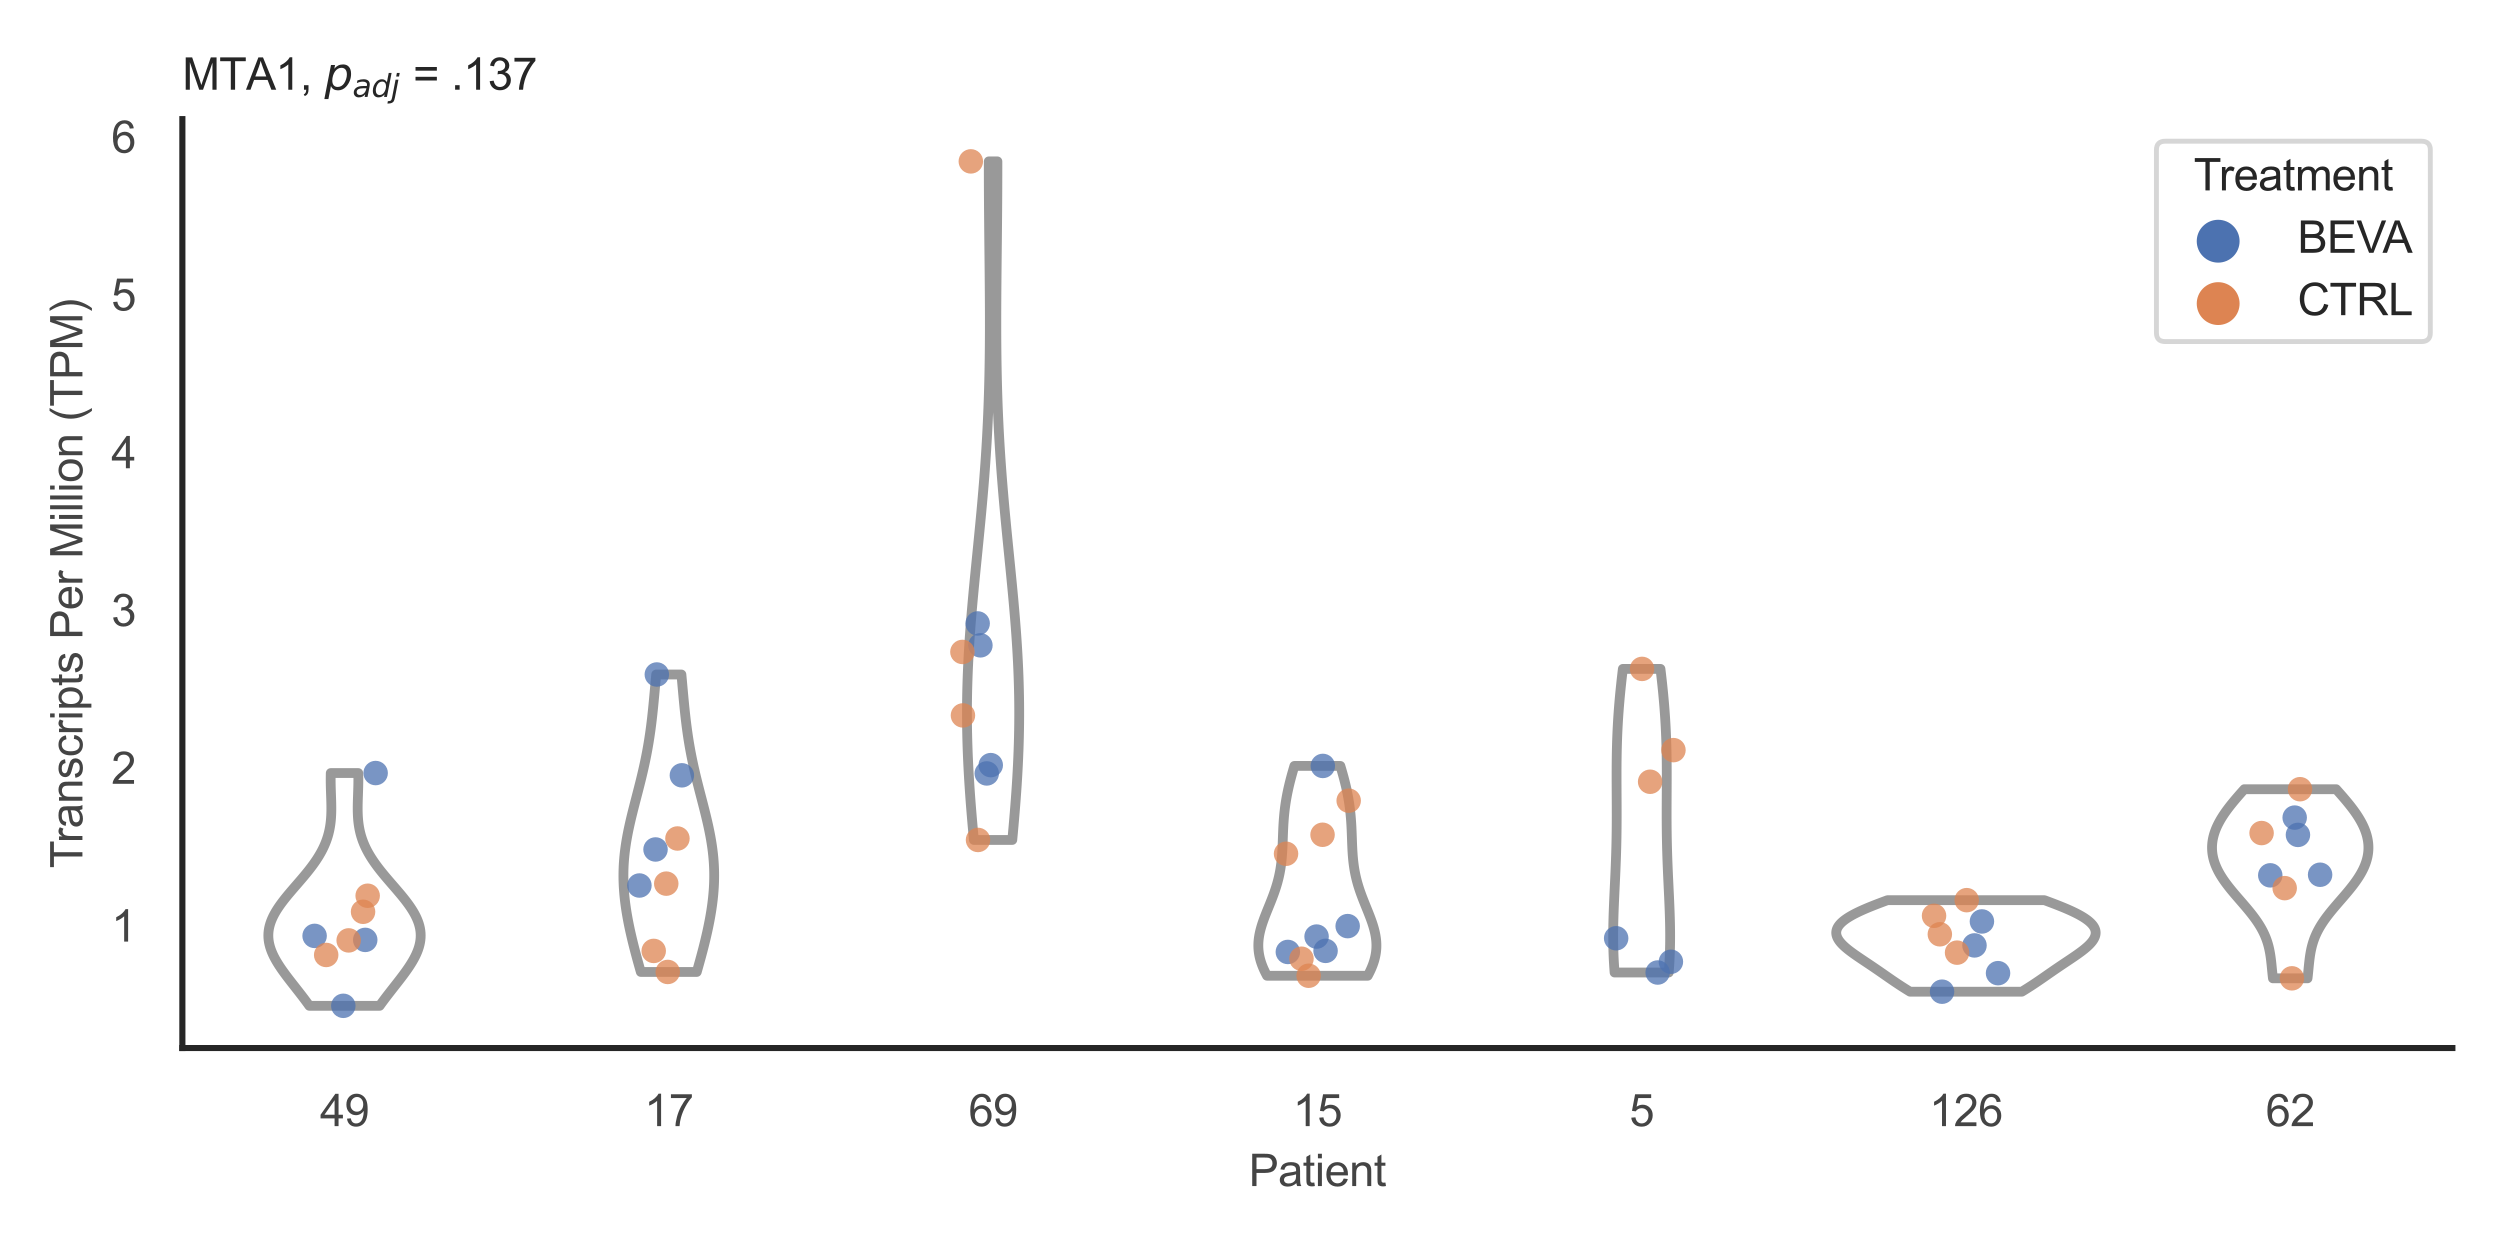 <?xml version="1.0" encoding="utf-8" standalone="no"?>
<!DOCTYPE svg PUBLIC "-//W3C//DTD SVG 1.1//EN"
  "http://www.w3.org/Graphics/SVG/1.1/DTD/svg11.dtd">
<svg xmlns:xlink="http://www.w3.org/1999/xlink" width="510.236pt" height="255.118pt" viewBox="0 0 510.236 255.118" xmlns="http://www.w3.org/2000/svg" version="1.1">
 <defs>
  <style type="text/css">*{stroke-linejoin: round; stroke-linecap: butt}</style>
 </defs>
 <g id="figure_1">
  <g id="patch_1">
   <path d="M 0 255.118 
L 510.236 255.118 
L 510.236 0 
L 0 0 
z
" style="fill: #ffffff"/>
  </g>
  <g id="axes_1">
   <g id="patch_2">
    <path d="M 37.22 213.898 
L 500.516 213.898 
L 500.516 24.32 
L 37.22 24.32 
z
" style="fill: #ffffff"/>
   </g>
   <g id="matplotlib.axis_1">
    <g id="xtick_1">
     <g id="text_1">
      <!-- 49 -->
      <g style="fill: #444444" transform="translate(65.308 229.84)scale(0.09 -0.09)">
       <defs>
        <path id="ArialMT-34" d="M 2069 0 
L 2069 1097 
L 81 1097 
L 81 1613 
L 2172 4581 
L 2631 4581 
L 2631 1613 
L 3250 1613 
L 3250 1097 
L 2631 1097 
L 2631 0 
L 2069 0 
z
M 2069 1613 
L 2069 3678 
L 634 1613 
L 2069 1613 
z
" transform="scale(0.016)"/>
        <path id="ArialMT-39" d="M 350 1059 
L 891 1109 
Q 959 728 1153 556 
Q 1347 384 1650 384 
Q 1909 384 2104 503 
Q 2300 622 2425 820 
Q 2550 1019 2634 1356 
Q 2719 1694 2719 2044 
Q 2719 2081 2716 2156 
Q 2547 1888 2255 1720 
Q 1963 1553 1622 1553 
Q 1053 1553 659 1965 
Q 266 2378 266 3053 
Q 266 3750 677 4175 
Q 1088 4600 1706 4600 
Q 2153 4600 2523 4359 
Q 2894 4119 3086 3673 
Q 3278 3228 3278 2384 
Q 3278 1506 3087 986 
Q 2897 466 2520 194 
Q 2144 -78 1638 -78 
Q 1100 -78 759 220 
Q 419 519 350 1059 
z
M 2653 3081 
Q 2653 3566 2395 3850 
Q 2138 4134 1775 4134 
Q 1400 4134 1122 3828 
Q 844 3522 844 3034 
Q 844 2597 1108 2323 
Q 1372 2050 1759 2050 
Q 2150 2050 2401 2323 
Q 2653 2597 2653 3081 
z
" transform="scale(0.016)"/>
       </defs>
       <use xlink:href="#ArialMT-34"/>
       <use xlink:href="#ArialMT-39" x="55.615"/>
      </g>
     </g>
    </g>
    <g id="xtick_2">
     <g id="text_2">
      <!-- 17 -->
      <g style="fill: #444444" transform="translate(131.493 229.84)scale(0.09 -0.09)">
       <defs>
        <path id="ArialMT-31" d="M 2384 0 
L 1822 0 
L 1822 3584 
Q 1619 3391 1289 3197 
Q 959 3003 697 2906 
L 697 3450 
Q 1169 3672 1522 3987 
Q 1875 4303 2022 4600 
L 2384 4600 
L 2384 0 
z
" transform="scale(0.016)"/>
        <path id="ArialMT-37" d="M 303 3981 
L 303 4522 
L 3269 4522 
L 3269 4084 
Q 2831 3619 2401 2847 
Q 1972 2075 1738 1259 
Q 1569 684 1522 0 
L 944 0 
Q 953 541 1156 1306 
Q 1359 2072 1739 2783 
Q 2119 3494 2547 3981 
L 303 3981 
z
" transform="scale(0.016)"/>
       </defs>
       <use xlink:href="#ArialMT-31"/>
       <use xlink:href="#ArialMT-37" x="55.615"/>
      </g>
     </g>
    </g>
    <g id="xtick_3">
     <g id="text_3">
      <!-- 69 -->
      <g style="fill: #444444" transform="translate(197.678 229.84)scale(0.09 -0.09)">
       <defs>
        <path id="ArialMT-36" d="M 3184 3459 
L 2625 3416 
Q 2550 3747 2413 3897 
Q 2184 4138 1850 4138 
Q 1581 4138 1378 3988 
Q 1113 3794 959 3422 
Q 806 3050 800 2363 
Q 1003 2672 1297 2822 
Q 1591 2972 1913 2972 
Q 2475 2972 2870 2558 
Q 3266 2144 3266 1488 
Q 3266 1056 3080 686 
Q 2894 316 2569 119 
Q 2244 -78 1831 -78 
Q 1128 -78 684 439 
Q 241 956 241 2144 
Q 241 3472 731 4075 
Q 1159 4600 1884 4600 
Q 2425 4600 2770 4297 
Q 3116 3994 3184 3459 
z
M 888 1484 
Q 888 1194 1011 928 
Q 1134 663 1356 523 
Q 1578 384 1822 384 
Q 2178 384 2434 671 
Q 2691 959 2691 1453 
Q 2691 1928 2437 2201 
Q 2184 2475 1800 2475 
Q 1419 2475 1153 2201 
Q 888 1928 888 1484 
z
" transform="scale(0.016)"/>
       </defs>
       <use xlink:href="#ArialMT-36"/>
       <use xlink:href="#ArialMT-39" x="55.615"/>
      </g>
     </g>
    </g>
    <g id="xtick_4">
     <g id="text_4">
      <!-- 15 -->
      <g style="fill: #444444" transform="translate(263.863 229.84)scale(0.09 -0.09)">
       <defs>
        <path id="ArialMT-35" d="M 266 1200 
L 856 1250 
Q 922 819 1161 601 
Q 1400 384 1738 384 
Q 2144 384 2425 690 
Q 2706 997 2706 1503 
Q 2706 1984 2436 2262 
Q 2166 2541 1728 2541 
Q 1456 2541 1237 2417 
Q 1019 2294 894 2097 
L 366 2166 
L 809 4519 
L 3088 4519 
L 3088 3981 
L 1259 3981 
L 1013 2750 
Q 1425 3038 1878 3038 
Q 2478 3038 2890 2622 
Q 3303 2206 3303 1553 
Q 3303 931 2941 478 
Q 2500 -78 1738 -78 
Q 1113 -78 717 272 
Q 322 622 266 1200 
z
" transform="scale(0.016)"/>
       </defs>
       <use xlink:href="#ArialMT-31"/>
       <use xlink:href="#ArialMT-35" x="55.615"/>
      </g>
     </g>
    </g>
    <g id="xtick_5">
     <g id="text_5">
      <!-- 5 -->
      <g style="fill: #444444" transform="translate(332.551 229.84)scale(0.09 -0.09)">
       <use xlink:href="#ArialMT-35"/>
      </g>
     </g>
    </g>
    <g id="xtick_6">
     <g id="text_6">
      <!-- 126 -->
      <g style="fill: #444444" transform="translate(393.731 229.84)scale(0.09 -0.09)">
       <defs>
        <path id="ArialMT-32" d="M 3222 541 
L 3222 0 
L 194 0 
Q 188 203 259 391 
Q 375 700 629 1000 
Q 884 1300 1366 1694 
Q 2113 2306 2375 2664 
Q 2638 3022 2638 3341 
Q 2638 3675 2398 3904 
Q 2159 4134 1775 4134 
Q 1369 4134 1125 3890 
Q 881 3647 878 3216 
L 300 3275 
Q 359 3922 746 4261 
Q 1134 4600 1788 4600 
Q 2447 4600 2831 4234 
Q 3216 3869 3216 3328 
Q 3216 3053 3103 2787 
Q 2991 2522 2730 2228 
Q 2469 1934 1863 1422 
Q 1356 997 1212 845 
Q 1069 694 975 541 
L 3222 541 
z
" transform="scale(0.016)"/>
       </defs>
       <use xlink:href="#ArialMT-31"/>
       <use xlink:href="#ArialMT-32" x="55.615"/>
       <use xlink:href="#ArialMT-36" x="111.23"/>
      </g>
     </g>
    </g>
    <g id="xtick_7">
     <g id="text_7">
      <!-- 62 -->
      <g style="fill: #444444" transform="translate(462.419 229.84)scale(0.09 -0.09)">
       <use xlink:href="#ArialMT-36"/>
       <use xlink:href="#ArialMT-32" x="55.615"/>
      </g>
     </g>
    </g>
    <g id="text_8">
     <!-- Patient -->
     <g style="fill: #444444" transform="translate(254.859 242.071)scale(0.09 -0.09)">
      <defs>
       <path id="ArialMT-50" d="M 494 0 
L 494 4581 
L 2222 4581 
Q 2678 4581 2919 4538 
Q 3256 4481 3484 4323 
Q 3713 4166 3852 3881 
Q 3991 3597 3991 3256 
Q 3991 2672 3619 2267 
Q 3247 1863 2275 1863 
L 1100 1863 
L 1100 0 
L 494 0 
z
M 1100 2403 
L 2284 2403 
Q 2872 2403 3119 2622 
Q 3366 2841 3366 3238 
Q 3366 3525 3220 3729 
Q 3075 3934 2838 4000 
Q 2684 4041 2272 4041 
L 1100 4041 
L 1100 2403 
z
" transform="scale(0.016)"/>
       <path id="ArialMT-61" d="M 2588 409 
Q 2275 144 1986 34 
Q 1697 -75 1366 -75 
Q 819 -75 525 192 
Q 231 459 231 875 
Q 231 1119 342 1320 
Q 453 1522 633 1644 
Q 813 1766 1038 1828 
Q 1203 1872 1538 1913 
Q 2219 1994 2541 2106 
Q 2544 2222 2544 2253 
Q 2544 2597 2384 2738 
Q 2169 2928 1744 2928 
Q 1347 2928 1158 2789 
Q 969 2650 878 2297 
L 328 2372 
Q 403 2725 575 2942 
Q 747 3159 1072 3276 
Q 1397 3394 1825 3394 
Q 2250 3394 2515 3294 
Q 2781 3194 2906 3042 
Q 3031 2891 3081 2659 
Q 3109 2516 3109 2141 
L 3109 1391 
Q 3109 606 3145 398 
Q 3181 191 3288 0 
L 2700 0 
Q 2613 175 2588 409 
z
M 2541 1666 
Q 2234 1541 1622 1453 
Q 1275 1403 1131 1340 
Q 988 1278 909 1158 
Q 831 1038 831 891 
Q 831 666 1001 516 
Q 1172 366 1500 366 
Q 1825 366 2078 508 
Q 2331 650 2450 897 
Q 2541 1088 2541 1459 
L 2541 1666 
z
" transform="scale(0.016)"/>
       <path id="ArialMT-74" d="M 1650 503 
L 1731 6 
Q 1494 -44 1306 -44 
Q 1000 -44 831 53 
Q 663 150 594 308 
Q 525 466 525 972 
L 525 2881 
L 113 2881 
L 113 3319 
L 525 3319 
L 525 4141 
L 1084 4478 
L 1084 3319 
L 1650 3319 
L 1650 2881 
L 1084 2881 
L 1084 941 
Q 1084 700 1114 631 
Q 1144 563 1211 522 
Q 1278 481 1403 481 
Q 1497 481 1650 503 
z
" transform="scale(0.016)"/>
       <path id="ArialMT-69" d="M 425 3934 
L 425 4581 
L 988 4581 
L 988 3934 
L 425 3934 
z
M 425 0 
L 425 3319 
L 988 3319 
L 988 0 
L 425 0 
z
" transform="scale(0.016)"/>
       <path id="ArialMT-65" d="M 2694 1069 
L 3275 997 
Q 3138 488 2766 206 
Q 2394 -75 1816 -75 
Q 1088 -75 661 373 
Q 234 822 234 1631 
Q 234 2469 665 2931 
Q 1097 3394 1784 3394 
Q 2450 3394 2872 2941 
Q 3294 2488 3294 1666 
Q 3294 1616 3291 1516 
L 816 1516 
Q 847 969 1125 678 
Q 1403 388 1819 388 
Q 2128 388 2347 550 
Q 2566 713 2694 1069 
z
M 847 1978 
L 2700 1978 
Q 2663 2397 2488 2606 
Q 2219 2931 1791 2931 
Q 1403 2931 1139 2672 
Q 875 2413 847 1978 
z
" transform="scale(0.016)"/>
       <path id="ArialMT-6e" d="M 422 0 
L 422 3319 
L 928 3319 
L 928 2847 
Q 1294 3394 1984 3394 
Q 2284 3394 2536 3286 
Q 2788 3178 2913 3003 
Q 3038 2828 3088 2588 
Q 3119 2431 3119 2041 
L 3119 0 
L 2556 0 
L 2556 2019 
Q 2556 2363 2490 2533 
Q 2425 2703 2258 2804 
Q 2091 2906 1866 2906 
Q 1506 2906 1245 2678 
Q 984 2450 984 1813 
L 984 0 
L 422 0 
z
" transform="scale(0.016)"/>
      </defs>
      <use xlink:href="#ArialMT-50"/>
      <use xlink:href="#ArialMT-61" x="66.699"/>
      <use xlink:href="#ArialMT-74" x="122.314"/>
      <use xlink:href="#ArialMT-69" x="150.098"/>
      <use xlink:href="#ArialMT-65" x="172.314"/>
      <use xlink:href="#ArialMT-6e" x="227.93"/>
      <use xlink:href="#ArialMT-74" x="283.545"/>
     </g>
    </g>
   </g>
   <g id="matplotlib.axis_2">
    <g id="ytick_1">
     <g id="text_9">
      <!-- 1 -->
      <g style="fill: #444444" transform="translate(22.715 192.171)scale(0.09 -0.09)">
       <use xlink:href="#ArialMT-31"/>
      </g>
     </g>
    </g>
    <g id="ytick_2">
     <g id="text_10">
      <!-- 2 -->
      <g style="fill: #444444" transform="translate(22.715 159.971)scale(0.09 -0.09)">
       <use xlink:href="#ArialMT-32"/>
      </g>
     </g>
    </g>
    <g id="ytick_3">
     <g id="text_11">
      <!-- 3 -->
      <g style="fill: #444444" transform="translate(22.715 127.77)scale(0.09 -0.09)">
       <defs>
        <path id="ArialMT-33" d="M 269 1209 
L 831 1284 
Q 928 806 1161 595 
Q 1394 384 1728 384 
Q 2125 384 2398 659 
Q 2672 934 2672 1341 
Q 2672 1728 2419 1979 
Q 2166 2231 1775 2231 
Q 1616 2231 1378 2169 
L 1441 2663 
Q 1497 2656 1531 2656 
Q 1891 2656 2178 2843 
Q 2466 3031 2466 3422 
Q 2466 3731 2256 3934 
Q 2047 4138 1716 4138 
Q 1388 4138 1169 3931 
Q 950 3725 888 3313 
L 325 3413 
Q 428 3978 793 4289 
Q 1159 4600 1703 4600 
Q 2078 4600 2393 4439 
Q 2709 4278 2876 4000 
Q 3044 3722 3044 3409 
Q 3044 3113 2884 2869 
Q 2725 2625 2413 2481 
Q 2819 2388 3044 2092 
Q 3269 1797 3269 1353 
Q 3269 753 2831 336 
Q 2394 -81 1725 -81 
Q 1122 -81 723 278 
Q 325 638 269 1209 
z
" transform="scale(0.016)"/>
       </defs>
       <use xlink:href="#ArialMT-33"/>
      </g>
     </g>
    </g>
    <g id="ytick_4">
     <g id="text_12">
      <!-- 4 -->
      <g style="fill: #444444" transform="translate(22.715 95.57)scale(0.09 -0.09)">
       <use xlink:href="#ArialMT-34"/>
      </g>
     </g>
    </g>
    <g id="ytick_5">
     <g id="text_13">
      <!-- 5 -->
      <g style="fill: #444444" transform="translate(22.715 63.369)scale(0.09 -0.09)">
       <use xlink:href="#ArialMT-35"/>
      </g>
     </g>
    </g>
    <g id="ytick_6">
     <g id="text_14">
      <!-- 6 -->
      <g style="fill: #444444" transform="translate(22.715 31.168)scale(0.09 -0.09)">
       <use xlink:href="#ArialMT-36"/>
      </g>
     </g>
    </g>
    <g id="text_15">
     <!-- Transcripts Per Million (TPM) -->
     <g style="fill: #444444" transform="translate(16.821 177.194)rotate(-90)scale(0.09 -0.09)">
      <defs>
       <path id="ArialMT-54" d="M 1659 0 
L 1659 4041 
L 150 4041 
L 150 4581 
L 3781 4581 
L 3781 4041 
L 2266 4041 
L 2266 0 
L 1659 0 
z
" transform="scale(0.016)"/>
       <path id="ArialMT-72" d="M 416 0 
L 416 3319 
L 922 3319 
L 922 2816 
Q 1116 3169 1280 3281 
Q 1444 3394 1641 3394 
Q 1925 3394 2219 3213 
L 2025 2691 
Q 1819 2813 1613 2813 
Q 1428 2813 1281 2702 
Q 1134 2591 1072 2394 
Q 978 2094 978 1738 
L 978 0 
L 416 0 
z
" transform="scale(0.016)"/>
       <path id="ArialMT-73" d="M 197 991 
L 753 1078 
Q 800 744 1014 566 
Q 1228 388 1613 388 
Q 2000 388 2187 545 
Q 2375 703 2375 916 
Q 2375 1106 2209 1216 
Q 2094 1291 1634 1406 
Q 1016 1563 777 1677 
Q 538 1791 414 1992 
Q 291 2194 291 2438 
Q 291 2659 392 2848 
Q 494 3038 669 3163 
Q 800 3259 1026 3326 
Q 1253 3394 1513 3394 
Q 1903 3394 2198 3281 
Q 2494 3169 2634 2976 
Q 2775 2784 2828 2463 
L 2278 2388 
Q 2241 2644 2061 2787 
Q 1881 2931 1553 2931 
Q 1166 2931 1000 2803 
Q 834 2675 834 2503 
Q 834 2394 903 2306 
Q 972 2216 1119 2156 
Q 1203 2125 1616 2013 
Q 2213 1853 2448 1751 
Q 2684 1650 2818 1456 
Q 2953 1263 2953 975 
Q 2953 694 2789 445 
Q 2625 197 2315 61 
Q 2006 -75 1616 -75 
Q 969 -75 630 194 
Q 291 463 197 991 
z
" transform="scale(0.016)"/>
       <path id="ArialMT-63" d="M 2588 1216 
L 3141 1144 
Q 3050 572 2676 248 
Q 2303 -75 1759 -75 
Q 1078 -75 664 370 
Q 250 816 250 1647 
Q 250 2184 428 2587 
Q 606 2991 970 3192 
Q 1334 3394 1763 3394 
Q 2303 3394 2647 3120 
Q 2991 2847 3088 2344 
L 2541 2259 
Q 2463 2594 2264 2762 
Q 2066 2931 1784 2931 
Q 1359 2931 1093 2626 
Q 828 2322 828 1663 
Q 828 994 1084 691 
Q 1341 388 1753 388 
Q 2084 388 2306 591 
Q 2528 794 2588 1216 
z
" transform="scale(0.016)"/>
       <path id="ArialMT-70" d="M 422 -1272 
L 422 3319 
L 934 3319 
L 934 2888 
Q 1116 3141 1344 3267 
Q 1572 3394 1897 3394 
Q 2322 3394 2647 3175 
Q 2972 2956 3137 2557 
Q 3303 2159 3303 1684 
Q 3303 1175 3120 767 
Q 2938 359 2589 142 
Q 2241 -75 1856 -75 
Q 1575 -75 1351 44 
Q 1128 163 984 344 
L 984 -1272 
L 422 -1272 
z
M 931 1641 
Q 931 1000 1190 694 
Q 1450 388 1819 388 
Q 2194 388 2461 705 
Q 2728 1022 2728 1688 
Q 2728 2322 2467 2637 
Q 2206 2953 1844 2953 
Q 1484 2953 1207 2617 
Q 931 2281 931 1641 
z
" transform="scale(0.016)"/>
       <path id="ArialMT-20" transform="scale(0.016)"/>
       <path id="ArialMT-4d" d="M 475 0 
L 475 4581 
L 1388 4581 
L 2472 1338 
Q 2622 884 2691 659 
Q 2769 909 2934 1394 
L 4031 4581 
L 4847 4581 
L 4847 0 
L 4263 0 
L 4263 3834 
L 2931 0 
L 2384 0 
L 1059 3900 
L 1059 0 
L 475 0 
z
" transform="scale(0.016)"/>
       <path id="ArialMT-6c" d="M 409 0 
L 409 4581 
L 972 4581 
L 972 0 
L 409 0 
z
" transform="scale(0.016)"/>
       <path id="ArialMT-6f" d="M 213 1659 
Q 213 2581 725 3025 
Q 1153 3394 1769 3394 
Q 2453 3394 2887 2945 
Q 3322 2497 3322 1706 
Q 3322 1066 3130 698 
Q 2938 331 2570 128 
Q 2203 -75 1769 -75 
Q 1072 -75 642 372 
Q 213 819 213 1659 
z
M 791 1659 
Q 791 1022 1069 705 
Q 1347 388 1769 388 
Q 2188 388 2466 706 
Q 2744 1025 2744 1678 
Q 2744 2294 2464 2611 
Q 2184 2928 1769 2928 
Q 1347 2928 1069 2612 
Q 791 2297 791 1659 
z
" transform="scale(0.016)"/>
       <path id="ArialMT-28" d="M 1497 -1347 
Q 1031 -759 709 28 
Q 388 816 388 1659 
Q 388 2403 628 3084 
Q 909 3875 1497 4659 
L 1900 4659 
Q 1522 4009 1400 3731 
Q 1209 3300 1100 2831 
Q 966 2247 966 1656 
Q 966 153 1900 -1347 
L 1497 -1347 
z
" transform="scale(0.016)"/>
       <path id="ArialMT-29" d="M 791 -1347 
L 388 -1347 
Q 1322 153 1322 1656 
Q 1322 2244 1188 2822 
Q 1081 3291 891 3722 
Q 769 4003 388 4659 
L 791 4659 
Q 1378 3875 1659 3084 
Q 1900 2403 1900 1659 
Q 1900 816 1576 28 
Q 1253 -759 791 -1347 
z
" transform="scale(0.016)"/>
      </defs>
      <use xlink:href="#ArialMT-54"/>
      <use xlink:href="#ArialMT-72" x="57.334"/>
      <use xlink:href="#ArialMT-61" x="90.635"/>
      <use xlink:href="#ArialMT-6e" x="146.25"/>
      <use xlink:href="#ArialMT-73" x="201.865"/>
      <use xlink:href="#ArialMT-63" x="251.865"/>
      <use xlink:href="#ArialMT-72" x="301.865"/>
      <use xlink:href="#ArialMT-69" x="335.166"/>
      <use xlink:href="#ArialMT-70" x="357.383"/>
      <use xlink:href="#ArialMT-74" x="412.998"/>
      <use xlink:href="#ArialMT-73" x="440.781"/>
      <use xlink:href="#ArialMT-20" x="490.781"/>
      <use xlink:href="#ArialMT-50" x="518.564"/>
      <use xlink:href="#ArialMT-65" x="585.264"/>
      <use xlink:href="#ArialMT-72" x="640.879"/>
      <use xlink:href="#ArialMT-20" x="674.18"/>
      <use xlink:href="#ArialMT-4d" x="701.963"/>
      <use xlink:href="#ArialMT-69" x="785.264"/>
      <use xlink:href="#ArialMT-6c" x="807.48"/>
      <use xlink:href="#ArialMT-6c" x="829.697"/>
      <use xlink:href="#ArialMT-69" x="851.914"/>
      <use xlink:href="#ArialMT-6f" x="874.131"/>
      <use xlink:href="#ArialMT-6e" x="929.746"/>
      <use xlink:href="#ArialMT-20" x="985.361"/>
      <use xlink:href="#ArialMT-28" x="1013.145"/>
      <use xlink:href="#ArialMT-54" x="1046.445"/>
      <use xlink:href="#ArialMT-50" x="1107.529"/>
      <use xlink:href="#ArialMT-4d" x="1174.229"/>
      <use xlink:href="#ArialMT-29" x="1257.529"/>
     </g>
    </g>
   </g>
   <g id="PolyCollection_1">
    <defs>
     <path id="me0a2f00429" d="M 77.485 -49.837 
L 63.14 -49.837 
L 62.794 -50.317 
L 62.44 -50.797 
L 62.081 -51.277 
L 61.716 -51.757 
L 61.347 -52.236 
L 60.974 -52.716 
L 60.598 -53.196 
L 60.222 -53.676 
L 59.845 -54.156 
L 59.469 -54.636 
L 59.097 -55.116 
L 58.729 -55.596 
L 58.367 -56.075 
L 58.013 -56.555 
L 57.668 -57.035 
L 57.334 -57.515 
L 57.013 -57.995 
L 56.707 -58.475 
L 56.418 -58.955 
L 56.147 -59.434 
L 55.895 -59.914 
L 55.666 -60.394 
L 55.46 -60.874 
L 55.278 -61.354 
L 55.122 -61.834 
L 54.993 -62.314 
L 54.892 -62.793 
L 54.82 -63.273 
L 54.778 -63.753 
L 54.766 -64.233 
L 54.784 -64.713 
L 54.833 -65.193 
L 54.912 -65.673 
L 55.021 -66.152 
L 55.16 -66.632 
L 55.327 -67.112 
L 55.523 -67.592 
L 55.745 -68.072 
L 55.993 -68.552 
L 56.265 -69.032 
L 56.56 -69.511 
L 56.876 -69.991 
L 57.211 -70.471 
L 57.563 -70.951 
L 57.93 -71.431 
L 58.311 -71.911 
L 58.702 -72.391 
L 59.103 -72.87 
L 59.511 -73.35 
L 59.923 -73.83 
L 60.338 -74.31 
L 60.754 -74.79 
L 61.168 -75.27 
L 61.579 -75.75 
L 61.985 -76.229 
L 62.384 -76.709 
L 62.774 -77.189 
L 63.155 -77.669 
L 63.524 -78.149 
L 63.88 -78.629 
L 64.223 -79.109 
L 64.55 -79.588 
L 64.862 -80.068 
L 65.158 -80.548 
L 65.436 -81.028 
L 65.697 -81.508 
L 65.94 -81.988 
L 66.165 -82.468 
L 66.372 -82.947 
L 66.561 -83.427 
L 66.733 -83.907 
L 66.887 -84.387 
L 67.024 -84.867 
L 67.144 -85.347 
L 67.249 -85.827 
L 67.339 -86.306 
L 67.415 -86.786 
L 67.477 -87.266 
L 67.527 -87.746 
L 67.565 -88.226 
L 67.593 -88.706 
L 67.611 -89.186 
L 67.622 -89.666 
L 67.625 -90.145 
L 67.622 -90.625 
L 67.614 -91.105 
L 67.603 -91.585 
L 67.588 -92.065 
L 67.572 -92.545 
L 67.555 -93.025 
L 67.539 -93.504 
L 67.523 -93.984 
L 67.51 -94.464 
L 67.499 -94.944 
L 67.491 -95.424 
L 67.488 -95.904 
L 67.489 -96.384 
L 67.495 -96.863 
L 67.506 -97.343 
L 73.119 -97.343 
L 73.119 -97.343 
L 73.13 -96.863 
L 73.136 -96.384 
L 73.137 -95.904 
L 73.134 -95.424 
L 73.126 -94.944 
L 73.115 -94.464 
L 73.102 -93.984 
L 73.086 -93.504 
L 73.07 -93.025 
L 73.053 -92.545 
L 73.037 -92.065 
L 73.022 -91.585 
L 73.011 -91.105 
L 73.003 -90.625 
L 73 -90.145 
L 73.003 -89.666 
L 73.014 -89.186 
L 73.032 -88.706 
L 73.06 -88.226 
L 73.098 -87.746 
L 73.148 -87.266 
L 73.21 -86.786 
L 73.286 -86.306 
L 73.376 -85.827 
L 73.481 -85.347 
L 73.601 -84.867 
L 73.738 -84.387 
L 73.893 -83.907 
L 74.064 -83.427 
L 74.253 -82.947 
L 74.46 -82.468 
L 74.685 -81.988 
L 74.928 -81.508 
L 75.189 -81.028 
L 75.468 -80.548 
L 75.763 -80.068 
L 76.075 -79.588 
L 76.402 -79.109 
L 76.745 -78.629 
L 77.101 -78.149 
L 77.47 -77.669 
L 77.851 -77.189 
L 78.241 -76.709 
L 78.64 -76.229 
L 79.046 -75.75 
L 79.457 -75.27 
L 79.871 -74.79 
L 80.287 -74.31 
L 80.702 -73.83 
L 81.114 -73.35 
L 81.522 -72.87 
L 81.923 -72.391 
L 82.314 -71.911 
L 82.695 -71.431 
L 83.062 -70.951 
L 83.415 -70.471 
L 83.749 -69.991 
L 84.065 -69.511 
L 84.36 -69.032 
L 84.632 -68.552 
L 84.88 -68.072 
L 85.102 -67.592 
L 85.298 -67.112 
L 85.465 -66.632 
L 85.604 -66.152 
L 85.713 -65.673 
L 85.792 -65.193 
L 85.841 -64.713 
L 85.859 -64.233 
L 85.847 -63.753 
L 85.805 -63.273 
L 85.733 -62.793 
L 85.632 -62.314 
L 85.503 -61.834 
L 85.347 -61.354 
L 85.166 -60.874 
L 84.959 -60.394 
L 84.73 -59.914 
L 84.479 -59.434 
L 84.207 -58.955 
L 83.918 -58.475 
L 83.612 -57.995 
L 83.291 -57.515 
L 82.958 -57.035 
L 82.613 -56.555 
L 82.258 -56.075 
L 81.896 -55.596 
L 81.528 -55.116 
L 81.156 -54.636 
L 80.78 -54.156 
L 80.404 -53.676 
L 80.027 -53.196 
L 79.652 -52.716 
L 79.279 -52.236 
L 78.909 -51.757 
L 78.544 -51.277 
L 78.185 -50.797 
L 77.832 -50.317 
L 77.485 -49.837 
z
" style="stroke: #999999; stroke-width: 2"/>
    </defs>
    <g clip-path="url(#pb38726c632)">
     <use xlink:href="#me0a2f00429" x="0" y="255.118" style="fill: #ffffff; stroke: #999999; stroke-width: 2"/>
    </g>
   </g>
   <g id="PolyCollection_2">
    <defs>
     <path id="m1409b4230e" d="M 142.208 -56.749 
L 130.787 -56.749 
L 130.612 -57.362 
L 130.439 -57.975 
L 130.267 -58.588 
L 130.097 -59.202 
L 129.93 -59.815 
L 129.765 -60.428 
L 129.603 -61.041 
L 129.444 -61.655 
L 129.288 -62.268 
L 129.136 -62.881 
L 128.987 -63.494 
L 128.843 -64.107 
L 128.703 -64.721 
L 128.567 -65.334 
L 128.437 -65.947 
L 128.311 -66.56 
L 128.191 -67.173 
L 128.077 -67.787 
L 127.969 -68.4 
L 127.867 -69.013 
L 127.771 -69.626 
L 127.683 -70.239 
L 127.601 -70.853 
L 127.527 -71.466 
L 127.461 -72.079 
L 127.403 -72.692 
L 127.353 -73.305 
L 127.312 -73.919 
L 127.279 -74.532 
L 127.256 -75.145 
L 127.241 -75.758 
L 127.236 -76.371 
L 127.24 -76.985 
L 127.253 -77.598 
L 127.275 -78.211 
L 127.307 -78.824 
L 127.349 -79.437 
L 127.399 -80.051 
L 127.459 -80.664 
L 127.528 -81.277 
L 127.605 -81.89 
L 127.691 -82.503 
L 127.784 -83.117 
L 127.886 -83.73 
L 127.995 -84.343 
L 128.111 -84.956 
L 128.233 -85.569 
L 128.362 -86.183 
L 128.496 -86.796 
L 128.635 -87.409 
L 128.778 -88.022 
L 128.926 -88.636 
L 129.077 -89.249 
L 129.23 -89.862 
L 129.386 -90.475 
L 129.544 -91.088 
L 129.703 -91.702 
L 129.862 -92.315 
L 130.021 -92.928 
L 130.18 -93.541 
L 130.338 -94.154 
L 130.494 -94.768 
L 130.649 -95.381 
L 130.801 -95.994 
L 130.951 -96.607 
L 131.097 -97.22 
L 131.24 -97.834 
L 131.38 -98.447 
L 131.515 -99.06 
L 131.647 -99.673 
L 131.774 -100.286 
L 131.897 -100.9 
L 132.016 -101.513 
L 132.13 -102.126 
L 132.239 -102.739 
L 132.344 -103.352 
L 132.445 -103.966 
L 132.541 -104.579 
L 132.633 -105.192 
L 132.721 -105.805 
L 132.805 -106.418 
L 132.885 -107.032 
L 132.961 -107.645 
L 133.035 -108.258 
L 133.105 -108.871 
L 133.172 -109.484 
L 133.237 -110.098 
L 133.3 -110.711 
L 133.361 -111.324 
L 133.42 -111.937 
L 133.478 -112.55 
L 133.535 -113.164 
L 133.591 -113.777 
L 133.647 -114.39 
L 133.702 -115.003 
L 133.757 -115.617 
L 133.813 -116.23 
L 133.868 -116.843 
L 133.925 -117.456 
L 139.071 -117.456 
L 139.071 -117.456 
L 139.127 -116.843 
L 139.183 -116.23 
L 139.238 -115.617 
L 139.293 -115.003 
L 139.349 -114.39 
L 139.404 -113.777 
L 139.46 -113.164 
L 139.517 -112.55 
L 139.575 -111.937 
L 139.634 -111.324 
L 139.695 -110.711 
L 139.758 -110.098 
L 139.823 -109.484 
L 139.891 -108.871 
L 139.961 -108.258 
L 140.034 -107.645 
L 140.111 -107.032 
L 140.191 -106.418 
L 140.275 -105.805 
L 140.363 -105.192 
L 140.454 -104.579 
L 140.551 -103.966 
L 140.651 -103.352 
L 140.756 -102.739 
L 140.866 -102.126 
L 140.98 -101.513 
L 141.098 -100.9 
L 141.221 -100.286 
L 141.349 -99.673 
L 141.48 -99.06 
L 141.616 -98.447 
L 141.755 -97.834 
L 141.899 -97.22 
L 142.045 -96.607 
L 142.195 -95.994 
L 142.347 -95.381 
L 142.501 -94.768 
L 142.658 -94.154 
L 142.816 -93.541 
L 142.974 -92.928 
L 143.134 -92.315 
L 143.293 -91.702 
L 143.452 -91.088 
L 143.609 -90.475 
L 143.765 -89.862 
L 143.919 -89.249 
L 144.07 -88.636 
L 144.217 -88.022 
L 144.361 -87.409 
L 144.5 -86.796 
L 144.634 -86.183 
L 144.762 -85.569 
L 144.885 -84.956 
L 145.001 -84.343 
L 145.11 -83.73 
L 145.211 -83.117 
L 145.305 -82.503 
L 145.391 -81.89 
L 145.468 -81.277 
L 145.537 -80.664 
L 145.596 -80.051 
L 145.647 -79.437 
L 145.688 -78.824 
L 145.72 -78.211 
L 145.743 -77.598 
L 145.756 -76.985 
L 145.76 -76.371 
L 145.754 -75.758 
L 145.74 -75.145 
L 145.716 -74.532 
L 145.684 -73.919 
L 145.642 -73.305 
L 145.592 -72.692 
L 145.534 -72.079 
L 145.468 -71.466 
L 145.394 -70.853 
L 145.313 -70.239 
L 145.224 -69.626 
L 145.129 -69.013 
L 145.027 -68.4 
L 144.919 -67.787 
L 144.804 -67.173 
L 144.684 -66.56 
L 144.559 -65.947 
L 144.428 -65.334 
L 144.293 -64.721 
L 144.152 -64.107 
L 144.008 -63.494 
L 143.86 -62.881 
L 143.707 -62.268 
L 143.552 -61.655 
L 143.393 -61.041 
L 143.23 -60.428 
L 143.066 -59.815 
L 142.898 -59.202 
L 142.728 -58.588 
L 142.557 -57.975 
L 142.383 -57.362 
L 142.208 -56.749 
z
" style="stroke: #999999; stroke-width: 2"/>
    </defs>
    <g clip-path="url(#pb38726c632)">
     <use xlink:href="#m1409b4230e" x="0" y="255.118" style="fill: #ffffff; stroke: #999999; stroke-width: 2"/>
    </g>
   </g>
   <g id="PolyCollection_3">
    <defs>
     <path id="m5a1b734502" d="M 206.602 -83.69 
L 198.764 -83.69 
L 198.635 -85.089 
L 198.509 -86.488 
L 198.387 -87.886 
L 198.27 -89.285 
L 198.157 -90.684 
L 198.05 -92.083 
L 197.95 -93.482 
L 197.855 -94.881 
L 197.767 -96.28 
L 197.687 -97.679 
L 197.615 -99.078 
L 197.551 -100.477 
L 197.495 -101.875 
L 197.448 -103.274 
L 197.41 -104.673 
L 197.382 -106.072 
L 197.363 -107.471 
L 197.353 -108.87 
L 197.353 -110.269 
L 197.363 -111.668 
L 197.382 -113.067 
L 197.411 -114.466 
L 197.45 -115.864 
L 197.497 -117.263 
L 197.554 -118.662 
L 197.619 -120.061 
L 197.693 -121.46 
L 197.775 -122.859 
L 197.864 -124.258 
L 197.961 -125.657 
L 198.064 -127.056 
L 198.174 -128.455 
L 198.289 -129.853 
L 198.409 -131.252 
L 198.534 -132.651 
L 198.663 -134.05 
L 198.795 -135.449 
L 198.93 -136.848 
L 199.068 -138.247 
L 199.206 -139.646 
L 199.346 -141.045 
L 199.486 -142.444 
L 199.625 -143.842 
L 199.764 -145.241 
L 199.902 -146.64 
L 200.038 -148.039 
L 200.171 -149.438 
L 200.302 -150.837 
L 200.429 -152.236 
L 200.553 -153.635 
L 200.672 -155.034 
L 200.788 -156.433 
L 200.899 -157.831 
L 201.005 -159.23 
L 201.106 -160.629 
L 201.202 -162.028 
L 201.292 -163.427 
L 201.377 -164.826 
L 201.456 -166.225 
L 201.53 -167.624 
L 201.598 -169.023 
L 201.661 -170.422 
L 201.718 -171.82 
L 201.769 -173.219 
L 201.816 -174.618 
L 201.857 -176.017 
L 201.893 -177.416 
L 201.924 -178.815 
L 201.95 -180.214 
L 201.972 -181.613 
L 201.989 -183.012 
L 202.003 -184.411 
L 202.012 -185.809 
L 202.019 -187.208 
L 202.022 -188.607 
L 202.021 -190.006 
L 202.019 -191.405 
L 202.013 -192.804 
L 202.006 -194.203 
L 201.996 -195.602 
L 201.986 -197.001 
L 201.973 -198.4 
L 201.96 -199.799 
L 201.946 -201.197 
L 201.932 -202.596 
L 201.917 -203.995 
L 201.902 -205.394 
L 201.888 -206.793 
L 201.874 -208.192 
L 201.861 -209.591 
L 201.849 -210.99 
L 201.837 -212.389 
L 201.828 -213.788 
L 201.819 -215.186 
L 201.812 -216.585 
L 201.807 -217.984 
L 201.804 -219.383 
L 201.802 -220.782 
L 201.802 -222.181 
L 203.564 -222.181 
L 203.564 -222.181 
L 203.564 -220.782 
L 203.562 -219.383 
L 203.559 -217.984 
L 203.554 -216.585 
L 203.547 -215.186 
L 203.538 -213.788 
L 203.528 -212.389 
L 203.517 -210.99 
L 203.505 -209.591 
L 203.492 -208.192 
L 203.478 -206.793 
L 203.464 -205.394 
L 203.449 -203.995 
L 203.434 -202.596 
L 203.42 -201.197 
L 203.406 -199.799 
L 203.393 -198.4 
L 203.38 -197.001 
L 203.369 -195.602 
L 203.36 -194.203 
L 203.353 -192.804 
L 203.347 -191.405 
L 203.344 -190.006 
L 203.344 -188.607 
L 203.347 -187.208 
L 203.353 -185.809 
L 203.363 -184.411 
L 203.377 -183.012 
L 203.394 -181.613 
L 203.416 -180.214 
L 203.442 -178.815 
L 203.473 -177.416 
L 203.509 -176.017 
L 203.55 -174.618 
L 203.596 -173.219 
L 203.648 -171.82 
L 203.705 -170.422 
L 203.768 -169.023 
L 203.836 -167.624 
L 203.91 -166.225 
L 203.989 -164.826 
L 204.074 -163.427 
L 204.164 -162.028 
L 204.26 -160.629 
L 204.361 -159.23 
L 204.467 -157.831 
L 204.578 -156.433 
L 204.693 -155.034 
L 204.813 -153.635 
L 204.937 -152.236 
L 205.064 -150.837 
L 205.195 -149.438 
L 205.328 -148.039 
L 205.464 -146.64 
L 205.601 -145.241 
L 205.74 -143.842 
L 205.88 -142.444 
L 206.02 -141.045 
L 206.16 -139.646 
L 206.298 -138.247 
L 206.435 -136.848 
L 206.57 -135.449 
L 206.703 -134.05 
L 206.832 -132.651 
L 206.956 -131.252 
L 207.077 -129.853 
L 207.192 -128.455 
L 207.302 -127.056 
L 207.405 -125.657 
L 207.502 -124.258 
L 207.591 -122.859 
L 207.673 -121.46 
L 207.747 -120.061 
L 207.812 -118.662 
L 207.869 -117.263 
L 207.916 -115.864 
L 207.955 -114.466 
L 207.984 -113.067 
L 208.003 -111.668 
L 208.013 -110.269 
L 208.013 -108.87 
L 208.003 -107.471 
L 207.984 -106.072 
L 207.956 -104.673 
L 207.918 -103.274 
L 207.871 -101.875 
L 207.815 -100.477 
L 207.751 -99.078 
L 207.679 -97.679 
L 207.598 -96.28 
L 207.511 -94.881 
L 207.416 -93.482 
L 207.315 -92.083 
L 207.208 -90.684 
L 207.096 -89.285 
L 206.978 -87.886 
L 206.857 -86.488 
L 206.731 -85.089 
L 206.602 -83.69 
z
" style="stroke: #999999; stroke-width: 2"/>
    </defs>
    <g clip-path="url(#pb38726c632)">
     <use xlink:href="#m5a1b734502" x="0" y="255.118" style="fill: #ffffff; stroke: #999999; stroke-width: 2"/>
    </g>
   </g>
   <g id="PolyCollection_4">
    <defs>
     <path id="m590f1827a0" d="M 279.148 -55.974 
L 258.589 -55.974 
L 258.36 -56.407 
L 258.144 -56.839 
L 257.942 -57.272 
L 257.755 -57.704 
L 257.584 -58.137 
L 257.428 -58.57 
L 257.29 -59.002 
L 257.169 -59.435 
L 257.066 -59.867 
L 256.98 -60.3 
L 256.913 -60.732 
L 256.863 -61.165 
L 256.832 -61.597 
L 256.818 -62.03 
L 256.822 -62.462 
L 256.843 -62.895 
L 256.88 -63.327 
L 256.934 -63.76 
L 257.003 -64.193 
L 257.086 -64.625 
L 257.183 -65.058 
L 257.293 -65.49 
L 257.414 -65.923 
L 257.546 -66.355 
L 257.687 -66.788 
L 257.837 -67.22 
L 257.994 -67.653 
L 258.157 -68.085 
L 258.325 -68.518 
L 258.496 -68.951 
L 258.67 -69.383 
L 258.846 -69.816 
L 259.021 -70.248 
L 259.196 -70.681 
L 259.369 -71.113 
L 259.54 -71.546 
L 259.706 -71.978 
L 259.869 -72.411 
L 260.026 -72.843 
L 260.178 -73.276 
L 260.323 -73.708 
L 260.462 -74.141 
L 260.593 -74.574 
L 260.717 -75.006 
L 260.833 -75.439 
L 260.942 -75.871 
L 261.042 -76.304 
L 261.135 -76.736 
L 261.22 -77.169 
L 261.298 -77.601 
L 261.368 -78.034 
L 261.431 -78.466 
L 261.488 -78.899 
L 261.538 -79.331 
L 261.582 -79.764 
L 261.622 -80.197 
L 261.656 -80.629 
L 261.686 -81.062 
L 261.712 -81.494 
L 261.735 -81.927 
L 261.755 -82.359 
L 261.773 -82.792 
L 261.79 -83.224 
L 261.806 -83.657 
L 261.821 -84.089 
L 261.837 -84.522 
L 261.853 -84.955 
L 261.87 -85.387 
L 261.889 -85.82 
L 261.909 -86.252 
L 261.932 -86.685 
L 261.958 -87.117 
L 261.987 -87.55 
L 262.019 -87.982 
L 262.055 -88.415 
L 262.094 -88.847 
L 262.138 -89.28 
L 262.186 -89.712 
L 262.238 -90.145 
L 262.295 -90.578 
L 262.356 -91.01 
L 262.422 -91.443 
L 262.492 -91.875 
L 262.568 -92.308 
L 262.647 -92.74 
L 262.731 -93.173 
L 262.82 -93.605 
L 262.913 -94.038 
L 263.01 -94.47 
L 263.111 -94.903 
L 263.216 -95.335 
L 263.325 -95.768 
L 263.438 -96.201 
L 263.553 -96.633 
L 263.672 -97.066 
L 263.794 -97.498 
L 263.919 -97.931 
L 264.045 -98.363 
L 264.174 -98.796 
L 273.562 -98.796 
L 273.562 -98.796 
L 273.691 -98.363 
L 273.818 -97.931 
L 273.942 -97.498 
L 274.064 -97.066 
L 274.183 -96.633 
L 274.299 -96.201 
L 274.411 -95.768 
L 274.52 -95.335 
L 274.625 -94.903 
L 274.726 -94.47 
L 274.823 -94.038 
L 274.916 -93.605 
L 275.005 -93.173 
L 275.089 -92.74 
L 275.169 -92.308 
L 275.244 -91.875 
L 275.314 -91.443 
L 275.38 -91.01 
L 275.441 -90.578 
L 275.498 -90.145 
L 275.55 -89.712 
L 275.598 -89.28 
L 275.642 -88.847 
L 275.681 -88.415 
L 275.717 -87.982 
L 275.749 -87.55 
L 275.778 -87.117 
L 275.804 -86.685 
L 275.827 -86.252 
L 275.847 -85.82 
L 275.866 -85.387 
L 275.883 -84.955 
L 275.899 -84.522 
L 275.915 -84.089 
L 275.93 -83.657 
L 275.946 -83.224 
L 275.963 -82.792 
L 275.981 -82.359 
L 276.001 -81.927 
L 276.024 -81.494 
L 276.051 -81.062 
L 276.08 -80.629 
L 276.115 -80.197 
L 276.154 -79.764 
L 276.198 -79.331 
L 276.249 -78.899 
L 276.305 -78.466 
L 276.368 -78.034 
L 276.438 -77.601 
L 276.516 -77.169 
L 276.601 -76.736 
L 276.694 -76.304 
L 276.794 -75.871 
L 276.903 -75.439 
L 277.019 -75.006 
L 277.143 -74.574 
L 277.275 -74.141 
L 277.413 -73.708 
L 277.558 -73.276 
L 277.71 -72.843 
L 277.867 -72.411 
L 278.03 -71.978 
L 278.197 -71.546 
L 278.367 -71.113 
L 278.54 -70.681 
L 278.715 -70.248 
L 278.891 -69.816 
L 279.066 -69.383 
L 279.24 -68.951 
L 279.411 -68.518 
L 279.579 -68.085 
L 279.742 -67.653 
L 279.899 -67.22 
L 280.049 -66.788 
L 280.19 -66.355 
L 280.322 -65.923 
L 280.443 -65.49 
L 280.553 -65.058 
L 280.65 -64.625 
L 280.733 -64.193 
L 280.802 -63.76 
L 280.856 -63.327 
L 280.893 -62.895 
L 280.914 -62.462 
L 280.918 -62.03 
L 280.905 -61.597 
L 280.873 -61.165 
L 280.824 -60.732 
L 280.756 -60.3 
L 280.671 -59.867 
L 280.567 -59.435 
L 280.446 -59.002 
L 280.308 -58.57 
L 280.153 -58.137 
L 279.981 -57.704 
L 279.794 -57.272 
L 279.592 -56.839 
L 279.377 -56.407 
L 279.148 -55.974 
z
" style="stroke: #999999; stroke-width: 2"/>
    </defs>
    <g clip-path="url(#pb38726c632)">
     <use xlink:href="#m590f1827a0" x="0" y="255.118" style="fill: #ffffff; stroke: #999999; stroke-width: 2"/>
    </g>
   </g>
   <g id="PolyCollection_5">
    <defs>
     <path id="m47df309fbe" d="M 340.577 -56.632 
L 329.529 -56.632 
L 329.481 -57.258 
L 329.437 -57.884 
L 329.398 -58.51 
L 329.363 -59.136 
L 329.333 -59.761 
L 329.307 -60.387 
L 329.286 -61.013 
L 329.269 -61.639 
L 329.256 -62.265 
L 329.247 -62.891 
L 329.242 -63.517 
L 329.24 -64.143 
L 329.242 -64.769 
L 329.248 -65.395 
L 329.257 -66.021 
L 329.269 -66.647 
L 329.284 -67.273 
L 329.301 -67.899 
L 329.32 -68.525 
L 329.342 -69.151 
L 329.365 -69.776 
L 329.391 -70.402 
L 329.417 -71.028 
L 329.445 -71.654 
L 329.473 -72.28 
L 329.502 -72.906 
L 329.532 -73.532 
L 329.561 -74.158 
L 329.591 -74.784 
L 329.62 -75.41 
L 329.649 -76.036 
L 329.678 -76.662 
L 329.705 -77.288 
L 329.731 -77.914 
L 329.757 -78.54 
L 329.781 -79.166 
L 329.804 -79.792 
L 329.825 -80.417 
L 329.845 -81.043 
L 329.863 -81.669 
L 329.88 -82.295 
L 329.895 -82.921 
L 329.908 -83.547 
L 329.92 -84.173 
L 329.929 -84.799 
L 329.938 -85.425 
L 329.945 -86.051 
L 329.95 -86.677 
L 329.954 -87.303 
L 329.956 -87.929 
L 329.958 -88.555 
L 329.958 -89.181 
L 329.957 -89.807 
L 329.956 -90.433 
L 329.954 -91.058 
L 329.951 -91.684 
L 329.948 -92.31 
L 329.945 -92.936 
L 329.942 -93.562 
L 329.939 -94.188 
L 329.936 -94.814 
L 329.934 -95.44 
L 329.932 -96.066 
L 329.932 -96.692 
L 329.932 -97.318 
L 329.934 -97.944 
L 329.936 -98.57 
L 329.941 -99.196 
L 329.947 -99.822 
L 329.955 -100.448 
L 329.964 -101.074 
L 329.976 -101.699 
L 329.99 -102.325 
L 330.006 -102.951 
L 330.024 -103.577 
L 330.045 -104.203 
L 330.068 -104.829 
L 330.094 -105.455 
L 330.122 -106.081 
L 330.153 -106.707 
L 330.187 -107.333 
L 330.223 -107.959 
L 330.262 -108.585 
L 330.304 -109.211 
L 330.348 -109.837 
L 330.395 -110.463 
L 330.445 -111.089 
L 330.497 -111.714 
L 330.551 -112.34 
L 330.608 -112.966 
L 330.667 -113.592 
L 330.729 -114.218 
L 330.793 -114.844 
L 330.859 -115.47 
L 330.926 -116.096 
L 330.996 -116.722 
L 331.068 -117.348 
L 331.141 -117.974 
L 331.216 -118.6 
L 338.891 -118.6 
L 338.891 -118.6 
L 338.966 -117.974 
L 339.039 -117.348 
L 339.11 -116.722 
L 339.18 -116.096 
L 339.248 -115.47 
L 339.314 -114.844 
L 339.378 -114.218 
L 339.439 -113.592 
L 339.498 -112.966 
L 339.555 -112.34 
L 339.61 -111.714 
L 339.662 -111.089 
L 339.711 -110.463 
L 339.758 -109.837 
L 339.803 -109.211 
L 339.844 -108.585 
L 339.883 -107.959 
L 339.919 -107.333 
L 339.953 -106.707 
L 339.984 -106.081 
L 340.012 -105.455 
L 340.038 -104.829 
L 340.062 -104.203 
L 340.082 -103.577 
L 340.101 -102.951 
L 340.117 -102.325 
L 340.131 -101.699 
L 340.142 -101.074 
L 340.152 -100.448 
L 340.16 -99.822 
L 340.166 -99.196 
L 340.17 -98.57 
L 340.173 -97.944 
L 340.175 -97.318 
L 340.175 -96.692 
L 340.174 -96.066 
L 340.173 -95.44 
L 340.171 -94.814 
L 340.168 -94.188 
L 340.165 -93.562 
L 340.162 -92.936 
L 340.159 -92.31 
L 340.156 -91.684 
L 340.153 -91.058 
L 340.151 -90.433 
L 340.149 -89.807 
L 340.149 -89.181 
L 340.149 -88.555 
L 340.15 -87.929 
L 340.153 -87.303 
L 340.157 -86.677 
L 340.162 -86.051 
L 340.169 -85.425 
L 340.177 -84.799 
L 340.187 -84.173 
L 340.199 -83.547 
L 340.212 -82.921 
L 340.227 -82.295 
L 340.243 -81.669 
L 340.262 -81.043 
L 340.281 -80.417 
L 340.303 -79.792 
L 340.326 -79.166 
L 340.35 -78.54 
L 340.375 -77.914 
L 340.402 -77.288 
L 340.429 -76.662 
L 340.457 -76.036 
L 340.486 -75.41 
L 340.516 -74.784 
L 340.545 -74.158 
L 340.575 -73.532 
L 340.604 -72.906 
L 340.634 -72.28 
L 340.662 -71.654 
L 340.69 -71.028 
L 340.716 -70.402 
L 340.741 -69.776 
L 340.765 -69.151 
L 340.786 -68.525 
L 340.806 -67.899 
L 340.823 -67.273 
L 340.838 -66.647 
L 340.85 -66.021 
L 340.858 -65.395 
L 340.864 -64.769 
L 340.866 -64.143 
L 340.865 -63.517 
L 340.86 -62.891 
L 340.851 -62.265 
L 340.838 -61.639 
L 340.821 -61.013 
L 340.799 -60.387 
L 340.773 -59.761 
L 340.743 -59.136 
L 340.708 -58.51 
L 340.669 -57.884 
L 340.626 -57.258 
L 340.577 -56.632 
z
" style="stroke: #999999; stroke-width: 2"/>
    </defs>
    <g clip-path="url(#pb38726c632)">
     <use xlink:href="#m47df309fbe" x="0" y="255.118" style="fill: #ffffff; stroke: #999999; stroke-width: 2"/>
    </g>
   </g>
   <g id="PolyCollection_6">
    <defs>
     <path id="m5a09b735a6" d="M 412.647 -52.721 
L 389.83 -52.721 
L 389.522 -52.909 
L 389.216 -53.098 
L 388.914 -53.287 
L 388.615 -53.475 
L 388.318 -53.664 
L 388.026 -53.853 
L 387.736 -54.041 
L 387.449 -54.23 
L 387.164 -54.419 
L 386.883 -54.608 
L 386.603 -54.796 
L 386.326 -54.985 
L 386.051 -55.174 
L 385.777 -55.362 
L 385.504 -55.551 
L 385.232 -55.74 
L 384.961 -55.928 
L 384.69 -56.117 
L 384.419 -56.306 
L 384.148 -56.495 
L 383.876 -56.683 
L 383.603 -56.872 
L 383.33 -57.061 
L 383.055 -57.249 
L 382.779 -57.438 
L 382.502 -57.627 
L 382.224 -57.816 
L 381.945 -58.004 
L 381.664 -58.193 
L 381.383 -58.382 
L 381.101 -58.57 
L 380.819 -58.759 
L 380.536 -58.948 
L 380.254 -59.136 
L 379.972 -59.325 
L 379.692 -59.514 
L 379.413 -59.703 
L 379.137 -59.891 
L 378.863 -60.08 
L 378.592 -60.269 
L 378.326 -60.457 
L 378.064 -60.646 
L 377.807 -60.835 
L 377.556 -61.023 
L 377.312 -61.212 
L 377.075 -61.401 
L 376.846 -61.59 
L 376.626 -61.778 
L 376.415 -61.967 
L 376.214 -62.156 
L 376.024 -62.344 
L 375.845 -62.533 
L 375.677 -62.722 
L 375.522 -62.91 
L 375.38 -63.099 
L 375.252 -63.288 
L 375.137 -63.477 
L 375.037 -63.665 
L 374.952 -63.854 
L 374.882 -64.043 
L 374.828 -64.231 
L 374.79 -64.42 
L 374.769 -64.609 
L 374.764 -64.798 
L 374.777 -64.986 
L 374.807 -65.175 
L 374.855 -65.364 
L 374.921 -65.552 
L 375.005 -65.741 
L 375.107 -65.93 
L 375.227 -66.118 
L 375.366 -66.307 
L 375.523 -66.496 
L 375.699 -66.685 
L 375.893 -66.873 
L 376.106 -67.062 
L 376.337 -67.251 
L 376.587 -67.439 
L 376.854 -67.628 
L 377.139 -67.817 
L 377.441 -68.005 
L 377.761 -68.194 
L 378.097 -68.383 
L 378.45 -68.572 
L 378.818 -68.76 
L 379.201 -68.949 
L 379.6 -69.138 
L 380.012 -69.326 
L 380.437 -69.515 
L 380.876 -69.704 
L 381.325 -69.893 
L 381.786 -70.081 
L 382.257 -70.27 
L 382.737 -70.459 
L 383.225 -70.647 
L 383.721 -70.836 
L 384.222 -71.025 
L 384.729 -71.213 
L 385.24 -71.402 
L 417.237 -71.402 
L 417.237 -71.402 
L 417.748 -71.213 
L 418.255 -71.025 
L 418.756 -70.836 
L 419.252 -70.647 
L 419.74 -70.459 
L 420.22 -70.27 
L 420.691 -70.081 
L 421.152 -69.893 
L 421.601 -69.704 
L 422.039 -69.515 
L 422.465 -69.326 
L 422.877 -69.138 
L 423.275 -68.949 
L 423.659 -68.76 
L 424.027 -68.572 
L 424.38 -68.383 
L 424.716 -68.194 
L 425.036 -68.005 
L 425.338 -67.817 
L 425.623 -67.628 
L 425.89 -67.439 
L 426.14 -67.251 
L 426.371 -67.062 
L 426.584 -66.873 
L 426.778 -66.685 
L 426.954 -66.496 
L 427.111 -66.307 
L 427.25 -66.118 
L 427.37 -65.93 
L 427.472 -65.741 
L 427.556 -65.552 
L 427.622 -65.364 
L 427.67 -65.175 
L 427.7 -64.986 
L 427.713 -64.798 
L 427.708 -64.609 
L 427.687 -64.42 
L 427.649 -64.231 
L 427.595 -64.043 
L 427.525 -63.854 
L 427.44 -63.665 
L 427.34 -63.477 
L 427.225 -63.288 
L 427.097 -63.099 
L 426.955 -62.91 
L 426.8 -62.722 
L 426.632 -62.533 
L 426.453 -62.344 
L 426.263 -62.156 
L 426.062 -61.967 
L 425.851 -61.778 
L 425.63 -61.59 
L 425.402 -61.401 
L 425.165 -61.212 
L 424.921 -61.023 
L 424.67 -60.835 
L 424.413 -60.646 
L 424.151 -60.457 
L 423.885 -60.269 
L 423.614 -60.08 
L 423.34 -59.891 
L 423.064 -59.703 
L 422.785 -59.514 
L 422.505 -59.325 
L 422.223 -59.136 
L 421.941 -58.948 
L 421.658 -58.759 
L 421.376 -58.57 
L 421.094 -58.382 
L 420.813 -58.193 
L 420.532 -58.004 
L 420.253 -57.816 
L 419.975 -57.627 
L 419.698 -57.438 
L 419.422 -57.249 
L 419.147 -57.061 
L 418.874 -56.872 
L 418.601 -56.683 
L 418.329 -56.495 
L 418.058 -56.306 
L 417.787 -56.117 
L 417.516 -55.928 
L 417.245 -55.74 
L 416.973 -55.551 
L 416.7 -55.362 
L 416.426 -55.174 
L 416.151 -54.985 
L 415.874 -54.796 
L 415.594 -54.608 
L 415.313 -54.419 
L 415.028 -54.23 
L 414.741 -54.041 
L 414.451 -53.853 
L 414.158 -53.664 
L 413.862 -53.475 
L 413.563 -53.287 
L 413.261 -53.098 
L 412.955 -52.909 
L 412.647 -52.721 
z
" style="stroke: #999999; stroke-width: 2"/>
    </defs>
    <g clip-path="url(#pb38726c632)">
     <use xlink:href="#m5a09b735a6" x="0" y="255.118" style="fill: #ffffff; stroke: #999999; stroke-width: 2"/>
    </g>
   </g>
   <g id="PolyCollection_7">
    <defs>
     <path id="mc049e907be" d="M 470.955 -55.447 
L 463.892 -55.447 
L 463.848 -55.837 
L 463.806 -56.226 
L 463.766 -56.616 
L 463.727 -57.006 
L 463.689 -57.396 
L 463.651 -57.786 
L 463.612 -58.176 
L 463.571 -58.566 
L 463.528 -58.956 
L 463.482 -59.346 
L 463.43 -59.736 
L 463.374 -60.125 
L 463.311 -60.515 
L 463.241 -60.905 
L 463.163 -61.295 
L 463.076 -61.685 
L 462.979 -62.075 
L 462.871 -62.465 
L 462.752 -62.855 
L 462.621 -63.245 
L 462.478 -63.634 
L 462.321 -64.024 
L 462.152 -64.414 
L 461.968 -64.804 
L 461.772 -65.194 
L 461.561 -65.584 
L 461.337 -65.974 
L 461.1 -66.364 
L 460.85 -66.754 
L 460.588 -67.144 
L 460.314 -67.533 
L 460.029 -67.923 
L 459.734 -68.313 
L 459.429 -68.703 
L 459.116 -69.093 
L 458.796 -69.483 
L 458.47 -69.873 
L 458.138 -70.263 
L 457.804 -70.653 
L 457.467 -71.043 
L 457.129 -71.432 
L 456.791 -71.822 
L 456.455 -72.212 
L 456.121 -72.602 
L 455.792 -72.992 
L 455.468 -73.382 
L 455.151 -73.772 
L 454.842 -74.162 
L 454.542 -74.552 
L 454.251 -74.941 
L 453.971 -75.331 
L 453.703 -75.721 
L 453.448 -76.111 
L 453.205 -76.501 
L 452.977 -76.891 
L 452.763 -77.281 
L 452.565 -77.671 
L 452.382 -78.061 
L 452.214 -78.451 
L 452.063 -78.84 
L 451.929 -79.23 
L 451.811 -79.62 
L 451.71 -80.01 
L 451.627 -80.4 
L 451.56 -80.79 
L 451.51 -81.18 
L 451.478 -81.57 
L 451.462 -81.96 
L 451.464 -82.35 
L 451.483 -82.739 
L 451.518 -83.129 
L 451.571 -83.519 
L 451.639 -83.909 
L 451.725 -84.299 
L 451.826 -84.689 
L 451.944 -85.079 
L 452.077 -85.469 
L 452.225 -85.859 
L 452.389 -86.248 
L 452.568 -86.638 
L 452.761 -87.028 
L 452.968 -87.418 
L 453.189 -87.808 
L 453.422 -88.198 
L 453.668 -88.588 
L 453.927 -88.978 
L 454.196 -89.368 
L 454.477 -89.758 
L 454.767 -90.147 
L 455.067 -90.537 
L 455.375 -90.927 
L 455.691 -91.317 
L 456.014 -91.707 
L 456.344 -92.097 
L 456.678 -92.487 
L 457.017 -92.877 
L 457.36 -93.267 
L 457.705 -93.657 
L 458.053 -94.046 
L 476.795 -94.046 
L 476.795 -94.046 
L 477.142 -93.657 
L 477.487 -93.267 
L 477.83 -92.877 
L 478.169 -92.487 
L 478.504 -92.097 
L 478.833 -91.707 
L 479.156 -91.317 
L 479.472 -90.927 
L 479.781 -90.537 
L 480.08 -90.147 
L 480.371 -89.758 
L 480.651 -89.368 
L 480.921 -88.978 
L 481.179 -88.588 
L 481.425 -88.198 
L 481.659 -87.808 
L 481.879 -87.418 
L 482.086 -87.028 
L 482.279 -86.638 
L 482.458 -86.248 
L 482.622 -85.859 
L 482.77 -85.469 
L 482.904 -85.079 
L 483.021 -84.689 
L 483.123 -84.299 
L 483.208 -83.909 
L 483.277 -83.519 
L 483.329 -83.129 
L 483.365 -82.739 
L 483.383 -82.35 
L 483.385 -81.96 
L 483.369 -81.57 
L 483.337 -81.18 
L 483.287 -80.79 
L 483.221 -80.4 
L 483.137 -80.01 
L 483.036 -79.62 
L 482.918 -79.23 
L 482.784 -78.84 
L 482.633 -78.451 
L 482.466 -78.061 
L 482.283 -77.671 
L 482.084 -77.281 
L 481.87 -76.891 
L 481.642 -76.501 
L 481.4 -76.111 
L 481.144 -75.721 
L 480.876 -75.331 
L 480.596 -74.941 
L 480.306 -74.552 
L 480.005 -74.162 
L 479.696 -73.772 
L 479.379 -73.382 
L 479.055 -72.992 
L 478.726 -72.602 
L 478.393 -72.212 
L 478.056 -71.822 
L 477.719 -71.432 
L 477.381 -71.043 
L 477.044 -70.653 
L 476.709 -70.263 
L 476.378 -69.873 
L 476.051 -69.483 
L 475.731 -69.093 
L 475.418 -68.703 
L 475.114 -68.313 
L 474.818 -67.923 
L 474.533 -67.533 
L 474.259 -67.144 
L 473.997 -66.754 
L 473.747 -66.364 
L 473.51 -65.974 
L 473.286 -65.584 
L 473.076 -65.194 
L 472.879 -64.804 
L 472.696 -64.414 
L 472.526 -64.024 
L 472.369 -63.634 
L 472.226 -63.245 
L 472.095 -62.855 
L 471.976 -62.465 
L 471.868 -62.075 
L 471.771 -61.685 
L 471.684 -61.295 
L 471.606 -60.905 
L 471.536 -60.515 
L 471.473 -60.125 
L 471.417 -59.736 
L 471.366 -59.346 
L 471.319 -58.956 
L 471.276 -58.566 
L 471.235 -58.176 
L 471.196 -57.786 
L 471.158 -57.396 
L 471.12 -57.006 
L 471.082 -56.616 
L 471.042 -56.226 
L 471 -55.837 
L 470.955 -55.447 
z
" style="stroke: #999999; stroke-width: 2"/>
    </defs>
    <g clip-path="url(#pb38726c632)">
     <use xlink:href="#mc049e907be" x="0" y="255.118" style="fill: #ffffff; stroke: #999999; stroke-width: 2"/>
    </g>
   </g>
   <g id="PathCollection_1"/>
   <g id="PathCollection_2"/>
   <g id="patch_3">
    <path d="M 37.22 213.898 
L 37.22 24.32 
" style="fill: none; stroke: #262626; stroke-width: 1.25; stroke-linejoin: miter; stroke-linecap: square"/>
   </g>
   <g id="patch_4">
    <path d="M 37.22 213.898 
L 500.516 213.898 
" style="fill: none; stroke: #262626; stroke-width: 1.25; stroke-linejoin: miter; stroke-linecap: square"/>
   </g>
   <g id="PathCollection_3">
    <defs>
     <path id="C0_0_7b8d93b169" d="M 0 2.5 
C 0.663 2.5 1.299 2.237 1.768 1.768 
C 2.237 1.299 2.5 0.663 2.5 -0 
C 2.5 -0.663 2.237 -1.299 1.768 -1.768 
C 1.299 -2.237 0.663 -2.5 0 -2.5 
C -0.663 -2.5 -1.299 -2.237 -1.768 -1.768 
C -2.237 -1.299 -2.5 -0.663 -2.5 0 
C -2.5 0.663 -2.237 1.299 -1.768 1.768 
C -1.299 2.237 -0.663 2.5 0 2.5 
z
"/>
    </defs>
    <g clip-path="url(#pb38726c632)">
     <use xlink:href="#C0_0_7b8d93b169" x="70.066" y="205.281" style="fill: #4c72b0; fill-opacity: 0.75"/>
    </g>
    <g clip-path="url(#pb38726c632)">
     <use xlink:href="#C0_0_7b8d93b169" x="74.543" y="191.826" style="fill: #4c72b0; fill-opacity: 0.75"/>
    </g>
    <g clip-path="url(#pb38726c632)">
     <use xlink:href="#C0_0_7b8d93b169" x="64.209" y="191.009" style="fill: #4c72b0; fill-opacity: 0.75"/>
    </g>
    <g clip-path="url(#pb38726c632)">
     <use xlink:href="#C0_0_7b8d93b169" x="76.665" y="157.775" style="fill: #4c72b0; fill-opacity: 0.75"/>
    </g>
    <g clip-path="url(#pb38726c632)">
     <use xlink:href="#C0_0_7b8d93b169" x="74.097" y="186.089" style="fill: #dd8452; fill-opacity: 0.75"/>
    </g>
    <g clip-path="url(#pb38726c632)">
     <use xlink:href="#C0_0_7b8d93b169" x="66.572" y="194.9" style="fill: #dd8452; fill-opacity: 0.75"/>
    </g>
    <g clip-path="url(#pb38726c632)">
     <use xlink:href="#C0_0_7b8d93b169" x="71.161" y="191.93" style="fill: #dd8452; fill-opacity: 0.75"/>
    </g>
    <g clip-path="url(#pb38726c632)">
     <use xlink:href="#C0_0_7b8d93b169" x="75.038" y="182.816" style="fill: #dd8452; fill-opacity: 0.75"/>
    </g>
   </g>
   <g id="PathCollection_4">
    <defs>
     <path id="C1_0_9a4a237bf5" d="M 0 2.5 
C 0.663 2.5 1.299 2.237 1.768 1.768 
C 2.237 1.299 2.5 0.663 2.5 -0 
C 2.5 -0.663 2.237 -1.299 1.768 -1.768 
C 1.299 -2.237 0.663 -2.5 0 -2.5 
C -0.663 -2.5 -1.299 -2.237 -1.768 -1.768 
C -2.237 -1.299 -2.5 -0.663 -2.5 0 
C -2.5 0.663 -2.237 1.299 -1.768 1.768 
C -1.299 2.237 -0.663 2.5 0 2.5 
z
"/>
    </defs>
    <g clip-path="url(#pb38726c632)">
     <use xlink:href="#C1_0_9a4a237bf5" x="134.054" y="137.662" style="fill: #4c72b0; fill-opacity: 0.75"/>
    </g>
    <g clip-path="url(#pb38726c632)">
     <use xlink:href="#C1_0_9a4a237bf5" x="139.168" y="158.239" style="fill: #4c72b0; fill-opacity: 0.75"/>
    </g>
    <g clip-path="url(#pb38726c632)">
     <use xlink:href="#C1_0_9a4a237bf5" x="133.79" y="173.373" style="fill: #4c72b0; fill-opacity: 0.75"/>
    </g>
    <g clip-path="url(#pb38726c632)">
     <use xlink:href="#C1_0_9a4a237bf5" x="130.501" y="180.728" style="fill: #4c72b0; fill-opacity: 0.75"/>
    </g>
    <g clip-path="url(#pb38726c632)">
     <use xlink:href="#C1_0_9a4a237bf5" x="136.285" y="198.369" style="fill: #dd8452; fill-opacity: 0.75"/>
    </g>
    <g clip-path="url(#pb38726c632)">
     <use xlink:href="#C1_0_9a4a237bf5" x="135.978" y="180.345" style="fill: #dd8452; fill-opacity: 0.75"/>
    </g>
    <g clip-path="url(#pb38726c632)">
     <use xlink:href="#C1_0_9a4a237bf5" x="138.263" y="171.133" style="fill: #dd8452; fill-opacity: 0.75"/>
    </g>
    <g clip-path="url(#pb38726c632)">
     <use xlink:href="#C1_0_9a4a237bf5" x="133.42" y="194.077" style="fill: #dd8452; fill-opacity: 0.75"/>
    </g>
   </g>
   <g id="PathCollection_5">
    <defs>
     <path id="C2_0_d84d017f39" d="M 0 2.5 
C 0.663 2.5 1.299 2.237 1.768 1.768 
C 2.237 1.299 2.5 0.663 2.5 -0 
C 2.5 -0.663 2.237 -1.299 1.768 -1.768 
C 1.299 -2.237 0.663 -2.5 0 -2.5 
C -0.663 -2.5 -1.299 -2.237 -1.768 -1.768 
C -2.237 -1.299 -2.5 -0.663 -2.5 0 
C -2.5 0.663 -2.237 1.299 -1.768 1.768 
C -1.299 2.237 -0.663 2.5 0 2.5 
z
"/>
    </defs>
    <g clip-path="url(#pb38726c632)">
     <use xlink:href="#C2_0_d84d017f39" x="201.391" y="157.852" style="fill: #4c72b0; fill-opacity: 0.75"/>
    </g>
    <g clip-path="url(#pb38726c632)">
     <use xlink:href="#C2_0_d84d017f39" x="200.095" y="131.709" style="fill: #4c72b0; fill-opacity: 0.75"/>
    </g>
    <g clip-path="url(#pb38726c632)">
     <use xlink:href="#C2_0_d84d017f39" x="199.534" y="127.239" style="fill: #4c72b0; fill-opacity: 0.75"/>
    </g>
    <g clip-path="url(#pb38726c632)">
     <use xlink:href="#C2_0_d84d017f39" x="202.207" y="156.158" style="fill: #4c72b0; fill-opacity: 0.75"/>
    </g>
    <g clip-path="url(#pb38726c632)">
     <use xlink:href="#C2_0_d84d017f39" x="196.532" y="146.012" style="fill: #dd8452; fill-opacity: 0.75"/>
    </g>
    <g clip-path="url(#pb38726c632)">
     <use xlink:href="#C2_0_d84d017f39" x="199.608" y="171.428" style="fill: #dd8452; fill-opacity: 0.75"/>
    </g>
    <g clip-path="url(#pb38726c632)">
     <use xlink:href="#C2_0_d84d017f39" x="196.424" y="133.057" style="fill: #dd8452; fill-opacity: 0.75"/>
    </g>
    <g clip-path="url(#pb38726c632)">
     <use xlink:href="#C2_0_d84d017f39" x="198.14" y="32.937" style="fill: #dd8452; fill-opacity: 0.75"/>
    </g>
   </g>
   <g id="PathCollection_6">
    <defs>
     <path id="C3_0_c10cfab1c0" d="M 0 2.5 
C 0.663 2.5 1.299 2.237 1.768 1.768 
C 2.237 1.299 2.5 0.663 2.5 -0 
C 2.5 -0.663 2.237 -1.299 1.768 -1.768 
C 1.299 -2.237 0.663 -2.5 0 -2.5 
C -0.663 -2.5 -1.299 -2.237 -1.768 -1.768 
C -2.237 -1.299 -2.5 -0.663 -2.5 0 
C -2.5 0.663 -2.237 1.299 -1.768 1.768 
C -1.299 2.237 -0.663 2.5 0 2.5 
z
"/>
    </defs>
    <g clip-path="url(#pb38726c632)">
     <use xlink:href="#C3_0_c10cfab1c0" x="269.982" y="156.322" style="fill: #4c72b0; fill-opacity: 0.75"/>
    </g>
    <g clip-path="url(#pb38726c632)">
     <use xlink:href="#C3_0_c10cfab1c0" x="275.053" y="189.015" style="fill: #4c72b0; fill-opacity: 0.75"/>
    </g>
    <g clip-path="url(#pb38726c632)">
     <use xlink:href="#C3_0_c10cfab1c0" x="270.54" y="194.066" style="fill: #4c72b0; fill-opacity: 0.75"/>
    </g>
    <g clip-path="url(#pb38726c632)">
     <use xlink:href="#C3_0_c10cfab1c0" x="268.707" y="191.15" style="fill: #4c72b0; fill-opacity: 0.75"/>
    </g>
    <g clip-path="url(#pb38726c632)">
     <use xlink:href="#C3_0_c10cfab1c0" x="262.842" y="194.287" style="fill: #4c72b0; fill-opacity: 0.75"/>
    </g>
    <g clip-path="url(#pb38726c632)">
     <use xlink:href="#C3_0_c10cfab1c0" x="275.258" y="163.413" style="fill: #dd8452; fill-opacity: 0.75"/>
    </g>
    <g clip-path="url(#pb38726c632)">
     <use xlink:href="#C3_0_c10cfab1c0" x="265.626" y="195.671" style="fill: #dd8452; fill-opacity: 0.75"/>
    </g>
    <g clip-path="url(#pb38726c632)">
     <use xlink:href="#C3_0_c10cfab1c0" x="262.473" y="174.249" style="fill: #dd8452; fill-opacity: 0.75"/>
    </g>
    <g clip-path="url(#pb38726c632)">
     <use xlink:href="#C3_0_c10cfab1c0" x="267.086" y="199.144" style="fill: #dd8452; fill-opacity: 0.75"/>
    </g>
    <g clip-path="url(#pb38726c632)">
     <use xlink:href="#C3_0_c10cfab1c0" x="269.925" y="170.371" style="fill: #dd8452; fill-opacity: 0.75"/>
    </g>
   </g>
   <g id="PathCollection_7">
    <defs>
     <path id="C4_0_6851335d02" d="M 0 2.5 
C 0.663 2.5 1.299 2.237 1.768 1.768 
C 2.237 1.299 2.5 0.663 2.5 -0 
C 2.5 -0.663 2.237 -1.299 1.768 -1.768 
C 1.299 -2.237 0.663 -2.5 0 -2.5 
C -0.663 -2.5 -1.299 -2.237 -1.768 -1.768 
C -2.237 -1.299 -2.5 -0.663 -2.5 0 
C -2.5 0.663 -2.237 1.299 -1.768 1.768 
C -1.299 2.237 -0.663 2.5 0 2.5 
z
"/>
    </defs>
    <g clip-path="url(#pb38726c632)">
     <use xlink:href="#C4_0_6851335d02" x="329.847" y="191.493" style="fill: #4c72b0; fill-opacity: 0.75"/>
    </g>
    <g clip-path="url(#pb38726c632)">
     <use xlink:href="#C4_0_6851335d02" x="341.021" y="196.29" style="fill: #4c72b0; fill-opacity: 0.75"/>
    </g>
    <g clip-path="url(#pb38726c632)">
     <use xlink:href="#C4_0_6851335d02" x="338.322" y="198.486" style="fill: #4c72b0; fill-opacity: 0.75"/>
    </g>
    <g clip-path="url(#pb38726c632)">
     <use xlink:href="#C4_0_6851335d02" x="335.133" y="136.518" style="fill: #dd8452; fill-opacity: 0.75"/>
    </g>
    <g clip-path="url(#pb38726c632)">
     <use xlink:href="#C4_0_6851335d02" x="336.782" y="159.551" style="fill: #dd8452; fill-opacity: 0.75"/>
    </g>
    <g clip-path="url(#pb38726c632)">
     <use xlink:href="#C4_0_6851335d02" x="341.542" y="153.097" style="fill: #dd8452; fill-opacity: 0.75"/>
    </g>
   </g>
   <g id="PathCollection_8">
    <defs>
     <path id="C5_0_deb9a330f8" d="M 0 2.5 
C 0.663 2.5 1.299 2.237 1.768 1.768 
C 2.237 1.299 2.5 0.663 2.5 -0 
C 2.5 -0.663 2.237 -1.299 1.768 -1.768 
C 1.299 -2.237 0.663 -2.5 0 -2.5 
C -0.663 -2.5 -1.299 -2.237 -1.768 -1.768 
C -2.237 -1.299 -2.5 -0.663 -2.5 0 
C -2.5 0.663 -2.237 1.299 -1.768 1.768 
C -1.299 2.237 -0.663 2.5 0 2.5 
z
"/>
    </defs>
    <g clip-path="url(#pb38726c632)">
     <use xlink:href="#C5_0_deb9a330f8" x="407.788" y="198.616" style="fill: #4c72b0; fill-opacity: 0.75"/>
    </g>
    <g clip-path="url(#pb38726c632)">
     <use xlink:href="#C5_0_deb9a330f8" x="402.983" y="192.952" style="fill: #4c72b0; fill-opacity: 0.75"/>
    </g>
    <g clip-path="url(#pb38726c632)">
     <use xlink:href="#C5_0_deb9a330f8" x="396.361" y="202.398" style="fill: #4c72b0; fill-opacity: 0.75"/>
    </g>
    <g clip-path="url(#pb38726c632)">
     <use xlink:href="#C5_0_deb9a330f8" x="404.5" y="188.064" style="fill: #4c72b0; fill-opacity: 0.75"/>
    </g>
    <g clip-path="url(#pb38726c632)">
     <use xlink:href="#C5_0_deb9a330f8" x="394.727" y="186.909" style="fill: #dd8452; fill-opacity: 0.75"/>
    </g>
    <g clip-path="url(#pb38726c632)">
     <use xlink:href="#C5_0_deb9a330f8" x="399.424" y="194.43" style="fill: #dd8452; fill-opacity: 0.75"/>
    </g>
    <g clip-path="url(#pb38726c632)">
     <use xlink:href="#C5_0_deb9a330f8" x="395.911" y="190.683" style="fill: #dd8452; fill-opacity: 0.75"/>
    </g>
    <g clip-path="url(#pb38726c632)">
     <use xlink:href="#C5_0_deb9a330f8" x="401.395" y="183.716" style="fill: #dd8452; fill-opacity: 0.75"/>
    </g>
   </g>
   <g id="PathCollection_9">
    <defs>
     <path id="C6_0_f832d74405" d="M 0 2.5 
C 0.663 2.5 1.299 2.237 1.768 1.768 
C 2.237 1.299 2.5 0.663 2.5 -0 
C 2.5 -0.663 2.237 -1.299 1.768 -1.768 
C 1.299 -2.237 0.663 -2.5 0 -2.5 
C -0.663 -2.5 -1.299 -2.237 -1.768 -1.768 
C -2.237 -1.299 -2.5 -0.663 -2.5 0 
C -2.5 0.663 -2.237 1.299 -1.768 1.768 
C -1.299 2.237 -0.663 2.5 0 2.5 
z
"/>
    </defs>
    <g clip-path="url(#pb38726c632)">
     <use xlink:href="#C6_0_f832d74405" x="473.521" y="178.529" style="fill: #4c72b0; fill-opacity: 0.75"/>
    </g>
    <g clip-path="url(#pb38726c632)">
     <use xlink:href="#C6_0_f832d74405" x="468.331" y="166.868" style="fill: #4c72b0; fill-opacity: 0.75"/>
    </g>
    <g clip-path="url(#pb38726c632)">
     <use xlink:href="#C6_0_f832d74405" x="468.998" y="170.396" style="fill: #4c72b0; fill-opacity: 0.75"/>
    </g>
    <g clip-path="url(#pb38726c632)">
     <use xlink:href="#C6_0_f832d74405" x="463.349" y="178.651" style="fill: #4c72b0; fill-opacity: 0.75"/>
    </g>
    <g clip-path="url(#pb38726c632)">
     <use xlink:href="#C6_0_f832d74405" x="466.293" y="181.264" style="fill: #dd8452; fill-opacity: 0.75"/>
    </g>
    <g clip-path="url(#pb38726c632)">
     <use xlink:href="#C6_0_f832d74405" x="467.769" y="199.671" style="fill: #dd8452; fill-opacity: 0.75"/>
    </g>
    <g clip-path="url(#pb38726c632)">
     <use xlink:href="#C6_0_f832d74405" x="461.577" y="170.022" style="fill: #dd8452; fill-opacity: 0.75"/>
    </g>
    <g clip-path="url(#pb38726c632)">
     <use xlink:href="#C6_0_f832d74405" x="469.421" y="161.072" style="fill: #dd8452; fill-opacity: 0.75"/>
    </g>
   </g>
   <g id="text_16">
    <!-- MTA1, $p_{adj}$ = .137 -->
    <g style="fill: #262626" transform="translate(37.22 18.32)scale(0.09 -0.09)">
     <defs>
      <path id="ArialMT-41" d="M -9 0 
L 1750 4581 
L 2403 4581 
L 4278 0 
L 3588 0 
L 3053 1388 
L 1138 1388 
L 634 0 
L -9 0 
z
M 1313 1881 
L 2866 1881 
L 2388 3150 
Q 2169 3728 2063 4100 
Q 1975 3659 1816 3225 
L 1313 1881 
z
" transform="scale(0.016)"/>
      <path id="ArialMT-2c" d="M 569 0 
L 569 641 
L 1209 641 
L 1209 0 
Q 1209 -353 1084 -570 
Q 959 -788 688 -906 
L 531 -666 
Q 709 -588 793 -436 
Q 878 -284 888 0 
L 569 0 
z
" transform="scale(0.016)"/>
      <path id="DejaVuSans-Oblique-70" d="M 3175 2156 
Q 3175 2616 2975 2859 
Q 2775 3103 2400 3103 
Q 2144 3103 1911 2972 
Q 1678 2841 1497 2591 
Q 1319 2344 1212 1994 
Q 1106 1644 1106 1300 
Q 1106 863 1306 627 
Q 1506 391 1875 391 
Q 2147 391 2380 519 
Q 2613 647 2778 891 
Q 2956 1147 3065 1494 
Q 3175 1841 3175 2156 
z
M 1394 2969 
Q 1625 3272 1939 3428 
Q 2253 3584 2638 3584 
Q 3175 3584 3472 3232 
Q 3769 2881 3769 2247 
Q 3769 1728 3584 1258 
Q 3400 788 3053 416 
Q 2822 169 2531 39 
Q 2241 -91 1919 -91 
Q 1547 -91 1294 64 
Q 1041 219 916 525 
L 556 -1331 
L -19 -1331 
L 922 3500 
L 1497 3500 
L 1394 2969 
z
" transform="scale(0.016)"/>
      <path id="DejaVuSans-Oblique-61" d="M 3438 1997 
L 3047 0 
L 2472 0 
L 2578 531 
Q 2325 219 2001 64 
Q 1678 -91 1281 -91 
Q 834 -91 548 182 
Q 263 456 263 884 
Q 263 1497 752 1853 
Q 1241 2209 2100 2209 
L 2900 2209 
L 2931 2363 
Q 2938 2388 2941 2417 
Q 2944 2447 2944 2509 
Q 2944 2788 2717 2942 
Q 2491 3097 2081 3097 
Q 1800 3097 1504 3025 
Q 1209 2953 897 2809 
L 997 3341 
Q 1322 3463 1633 3523 
Q 1944 3584 2234 3584 
Q 2853 3584 3176 3315 
Q 3500 3047 3500 2534 
Q 3500 2431 3484 2292 
Q 3469 2153 3438 1997 
z
M 2816 1759 
L 2241 1759 
Q 1534 1759 1195 1570 
Q 856 1381 856 984 
Q 856 709 1029 553 
Q 1203 397 1509 397 
Q 1978 397 2328 733 
Q 2678 1069 2791 1631 
L 2816 1759 
z
" transform="scale(0.016)"/>
      <path id="DejaVuSans-Oblique-64" d="M 2675 525 
Q 2444 222 2128 65 
Q 1813 -91 1428 -91 
Q 903 -91 598 267 
Q 294 625 294 1247 
Q 294 1766 478 2236 
Q 663 2706 1013 3078 
Q 1244 3325 1534 3454 
Q 1825 3584 2144 3584 
Q 2481 3584 2739 3421 
Q 2997 3259 3138 2956 
L 3513 4863 
L 4091 4863 
L 3144 0 
L 2566 0 
L 2675 525 
z
M 891 1350 
Q 891 897 1095 644 
Q 1300 391 1663 391 
Q 1931 391 2161 520 
Q 2391 650 2566 903 
Q 2750 1166 2856 1509 
Q 2963 1853 2963 2188 
Q 2963 2622 2758 2865 
Q 2553 3109 2194 3109 
Q 1922 3109 1687 2981 
Q 1453 2853 1288 2613 
Q 1106 2353 998 2009 
Q 891 1666 891 1350 
z
" transform="scale(0.016)"/>
      <path id="DejaVuSans-Oblique-6a" d="M 928 3500 
L 1503 3500 
L 813 -63 
L 809 -78 
Q 694 -675 544 -897 
Q 403 -1106 132 -1218 
Q -138 -1331 -506 -1331 
L -722 -1331 
L -628 -844 
L -481 -844 
Q -144 -844 -1 -703 
Q 141 -563 238 -63 
L 928 3500 
z
M 1197 4863 
L 1772 4863 
L 1631 4134 
L 1056 4134 
L 1197 4863 
z
" transform="scale(0.016)"/>
      <path id="ArialMT-3d" d="M 3381 2694 
L 356 2694 
L 356 3219 
L 3381 3219 
L 3381 2694 
z
M 3381 1303 
L 356 1303 
L 356 1828 
L 3381 1828 
L 3381 1303 
z
" transform="scale(0.016)"/>
      <path id="ArialMT-2e" d="M 581 0 
L 581 641 
L 1222 641 
L 1222 0 
L 581 0 
z
" transform="scale(0.016)"/>
     </defs>
     <use xlink:href="#ArialMT-4d" transform="translate(0 0.125)"/>
     <use xlink:href="#ArialMT-54" transform="translate(83.301 0.125)"/>
     <use xlink:href="#ArialMT-41" transform="translate(144.385 0.125)"/>
     <use xlink:href="#ArialMT-31" transform="translate(211.084 0.125)"/>
     <use xlink:href="#ArialMT-2c" transform="translate(266.699 0.125)"/>
     <use xlink:href="#ArialMT-20" transform="translate(294.482 0.125)"/>
     <use xlink:href="#DejaVuSans-Oblique-70" transform="translate(322.266 0.125)"/>
     <use xlink:href="#DejaVuSans-Oblique-61" transform="translate(385.742 -16.281)scale(0.7)"/>
     <use xlink:href="#DejaVuSans-Oblique-64" transform="translate(428.638 -16.281)scale(0.7)"/>
     <use xlink:href="#DejaVuSans-Oblique-6a" transform="translate(473.071 -16.281)scale(0.7)"/>
     <use xlink:href="#ArialMT-20" transform="translate(495.254 0.125)"/>
     <use xlink:href="#ArialMT-3d" transform="translate(523.037 0.125)"/>
     <use xlink:href="#ArialMT-20" transform="translate(581.436 0.125)"/>
     <use xlink:href="#ArialMT-2e" transform="translate(609.219 0.125)"/>
     <use xlink:href="#ArialMT-31" transform="translate(637.002 0.125)"/>
     <use xlink:href="#ArialMT-33" transform="translate(692.617 0.125)"/>
     <use xlink:href="#ArialMT-37" transform="translate(748.232 0.125)"/>
    </g>
   </g>
   <g id="legend_1">
    <g id="patch_5">
     <path d="M 441.915 69.712 
L 494.216 69.712 
Q 496.016 69.712 496.016 67.912 
L 496.016 30.62 
Q 496.016 28.82 494.216 28.82 
L 441.915 28.82 
Q 440.115 28.82 440.115 30.62 
L 440.115 67.912 
Q 440.115 69.712 441.915 69.712 
z
" style="fill: #ffffff; opacity: 0.8; stroke: #cccccc; stroke-linejoin: miter"/>
    </g>
    <g id="text_17">
     <!-- Treatment -->
     <g style="fill: #262626" transform="translate(447.729 38.862)scale(0.09 -0.09)">
      <defs>
       <path id="ArialMT-6d" d="M 422 0 
L 422 3319 
L 925 3319 
L 925 2853 
Q 1081 3097 1340 3245 
Q 1600 3394 1931 3394 
Q 2300 3394 2536 3241 
Q 2772 3088 2869 2813 
Q 3263 3394 3894 3394 
Q 4388 3394 4653 3120 
Q 4919 2847 4919 2278 
L 4919 0 
L 4359 0 
L 4359 2091 
Q 4359 2428 4304 2576 
Q 4250 2725 4106 2815 
Q 3963 2906 3769 2906 
Q 3419 2906 3187 2673 
Q 2956 2441 2956 1928 
L 2956 0 
L 2394 0 
L 2394 2156 
Q 2394 2531 2256 2718 
Q 2119 2906 1806 2906 
Q 1569 2906 1367 2781 
Q 1166 2656 1075 2415 
Q 984 2175 984 1722 
L 984 0 
L 422 0 
z
" transform="scale(0.016)"/>
      </defs>
      <use xlink:href="#ArialMT-54"/>
      <use xlink:href="#ArialMT-72" x="57.334"/>
      <use xlink:href="#ArialMT-65" x="90.635"/>
      <use xlink:href="#ArialMT-61" x="146.25"/>
      <use xlink:href="#ArialMT-74" x="201.865"/>
      <use xlink:href="#ArialMT-6d" x="229.648"/>
      <use xlink:href="#ArialMT-65" x="312.949"/>
      <use xlink:href="#ArialMT-6e" x="368.564"/>
      <use xlink:href="#ArialMT-74" x="424.18"/>
     </g>
    </g>
    <g id="PathCollection_10">
     <defs>
      <path id="md0d8e3cd91" d="M 0 3.873 
C 1.027 3.873 2.012 3.465 2.739 2.739 
C 3.465 2.012 3.873 1.027 3.873 0 
C 3.873 -1.027 3.465 -2.012 2.739 -2.739 
C 2.012 -3.465 1.027 -3.873 0 -3.873 
C -1.027 -3.873 -2.012 -3.465 -2.739 -2.739 
C -3.465 -2.012 -3.873 -1.027 -3.873 0 
C -3.873 1.027 -3.465 2.012 -2.739 2.739 
C -2.012 3.465 -1.027 3.873 0 3.873 
z
" style="stroke: #4c72b0"/>
     </defs>
     <g>
      <use xlink:href="#md0d8e3cd91" x="452.715" y="49.23" style="fill: #4c72b0; stroke: #4c72b0"/>
     </g>
    </g>
    <g id="text_18">
     <!-- BEVA -->
     <g style="fill: #262626" transform="translate(468.915 51.593)scale(0.09 -0.09)">
      <defs>
       <path id="ArialMT-42" d="M 469 0 
L 469 4581 
L 2188 4581 
Q 2713 4581 3030 4442 
Q 3347 4303 3526 4014 
Q 3706 3725 3706 3409 
Q 3706 3116 3547 2856 
Q 3388 2597 3066 2438 
Q 3481 2316 3704 2022 
Q 3928 1728 3928 1328 
Q 3928 1006 3792 729 
Q 3656 453 3456 303 
Q 3256 153 2954 76 
Q 2653 0 2216 0 
L 469 0 
z
M 1075 2656 
L 2066 2656 
Q 2469 2656 2644 2709 
Q 2875 2778 2992 2937 
Q 3109 3097 3109 3338 
Q 3109 3566 3000 3739 
Q 2891 3913 2687 3977 
Q 2484 4041 1991 4041 
L 1075 4041 
L 1075 2656 
z
M 1075 541 
L 2216 541 
Q 2509 541 2628 563 
Q 2838 600 2978 687 
Q 3119 775 3209 942 
Q 3300 1109 3300 1328 
Q 3300 1584 3169 1773 
Q 3038 1963 2805 2039 
Q 2572 2116 2134 2116 
L 1075 2116 
L 1075 541 
z
" transform="scale(0.016)"/>
       <path id="ArialMT-45" d="M 506 0 
L 506 4581 
L 3819 4581 
L 3819 4041 
L 1113 4041 
L 1113 2638 
L 3647 2638 
L 3647 2100 
L 1113 2100 
L 1113 541 
L 3925 541 
L 3925 0 
L 506 0 
z
" transform="scale(0.016)"/>
       <path id="ArialMT-56" d="M 1803 0 
L 28 4581 
L 684 4581 
L 1875 1253 
Q 2019 853 2116 503 
Q 2222 878 2363 1253 
L 3600 4581 
L 4219 4581 
L 2425 0 
L 1803 0 
z
" transform="scale(0.016)"/>
      </defs>
      <use xlink:href="#ArialMT-42"/>
      <use xlink:href="#ArialMT-45" x="66.699"/>
      <use xlink:href="#ArialMT-56" x="133.398"/>
      <use xlink:href="#ArialMT-41" x="192.723"/>
     </g>
    </g>
    <g id="PathCollection_11">
     <defs>
      <path id="md64023f08a" d="M 0 3.873 
C 1.027 3.873 2.012 3.465 2.739 2.739 
C 3.465 2.012 3.873 1.027 3.873 0 
C 3.873 -1.027 3.465 -2.012 2.739 -2.739 
C 2.012 -3.465 1.027 -3.873 0 -3.873 
C -1.027 -3.873 -2.012 -3.465 -2.739 -2.739 
C -3.465 -2.012 -3.873 -1.027 -3.873 0 
C -3.873 1.027 -3.465 2.012 -2.739 2.739 
C -2.012 3.465 -1.027 3.873 0 3.873 
z
" style="stroke: #dd8452"/>
     </defs>
     <g>
      <use xlink:href="#md64023f08a" x="452.715" y="61.961" style="fill: #dd8452; stroke: #dd8452"/>
     </g>
    </g>
    <g id="text_19">
     <!-- CTRL -->
     <g style="fill: #262626" transform="translate(468.915 64.324)scale(0.09 -0.09)">
      <defs>
       <path id="ArialMT-43" d="M 3763 1606 
L 4369 1453 
Q 4178 706 3683 314 
Q 3188 -78 2472 -78 
Q 1731 -78 1267 223 
Q 803 525 561 1097 
Q 319 1669 319 2325 
Q 319 3041 592 3573 
Q 866 4106 1370 4382 
Q 1875 4659 2481 4659 
Q 3169 4659 3637 4309 
Q 4106 3959 4291 3325 
L 3694 3184 
Q 3534 3684 3231 3912 
Q 2928 4141 2469 4141 
Q 1941 4141 1586 3887 
Q 1231 3634 1087 3207 
Q 944 2781 944 2328 
Q 944 1744 1114 1308 
Q 1284 872 1643 656 
Q 2003 441 2422 441 
Q 2931 441 3284 734 
Q 3638 1028 3763 1606 
z
" transform="scale(0.016)"/>
       <path id="ArialMT-52" d="M 503 0 
L 503 4581 
L 2534 4581 
Q 3147 4581 3465 4457 
Q 3784 4334 3975 4021 
Q 4166 3709 4166 3331 
Q 4166 2844 3850 2509 
Q 3534 2175 2875 2084 
Q 3116 1969 3241 1856 
Q 3506 1613 3744 1247 
L 4541 0 
L 3778 0 
L 3172 953 
Q 2906 1366 2734 1584 
Q 2563 1803 2427 1890 
Q 2291 1978 2150 2013 
Q 2047 2034 1813 2034 
L 1109 2034 
L 1109 0 
L 503 0 
z
M 1109 2559 
L 2413 2559 
Q 2828 2559 3062 2645 
Q 3297 2731 3419 2920 
Q 3541 3109 3541 3331 
Q 3541 3656 3305 3865 
Q 3069 4075 2559 4075 
L 1109 4075 
L 1109 2559 
z
" transform="scale(0.016)"/>
       <path id="ArialMT-4c" d="M 469 0 
L 469 4581 
L 1075 4581 
L 1075 541 
L 3331 541 
L 3331 0 
L 469 0 
z
" transform="scale(0.016)"/>
      </defs>
      <use xlink:href="#ArialMT-43"/>
      <use xlink:href="#ArialMT-54" x="72.217"/>
      <use xlink:href="#ArialMT-52" x="133.301"/>
      <use xlink:href="#ArialMT-4c" x="205.518"/>
     </g>
    </g>
   </g>
  </g>
 </g>
 <defs>
  <clipPath id="pb38726c632">
   <rect x="37.22" y="24.32" width="463.296" height="189.578"/>
  </clipPath>
 </defs>
</svg>
